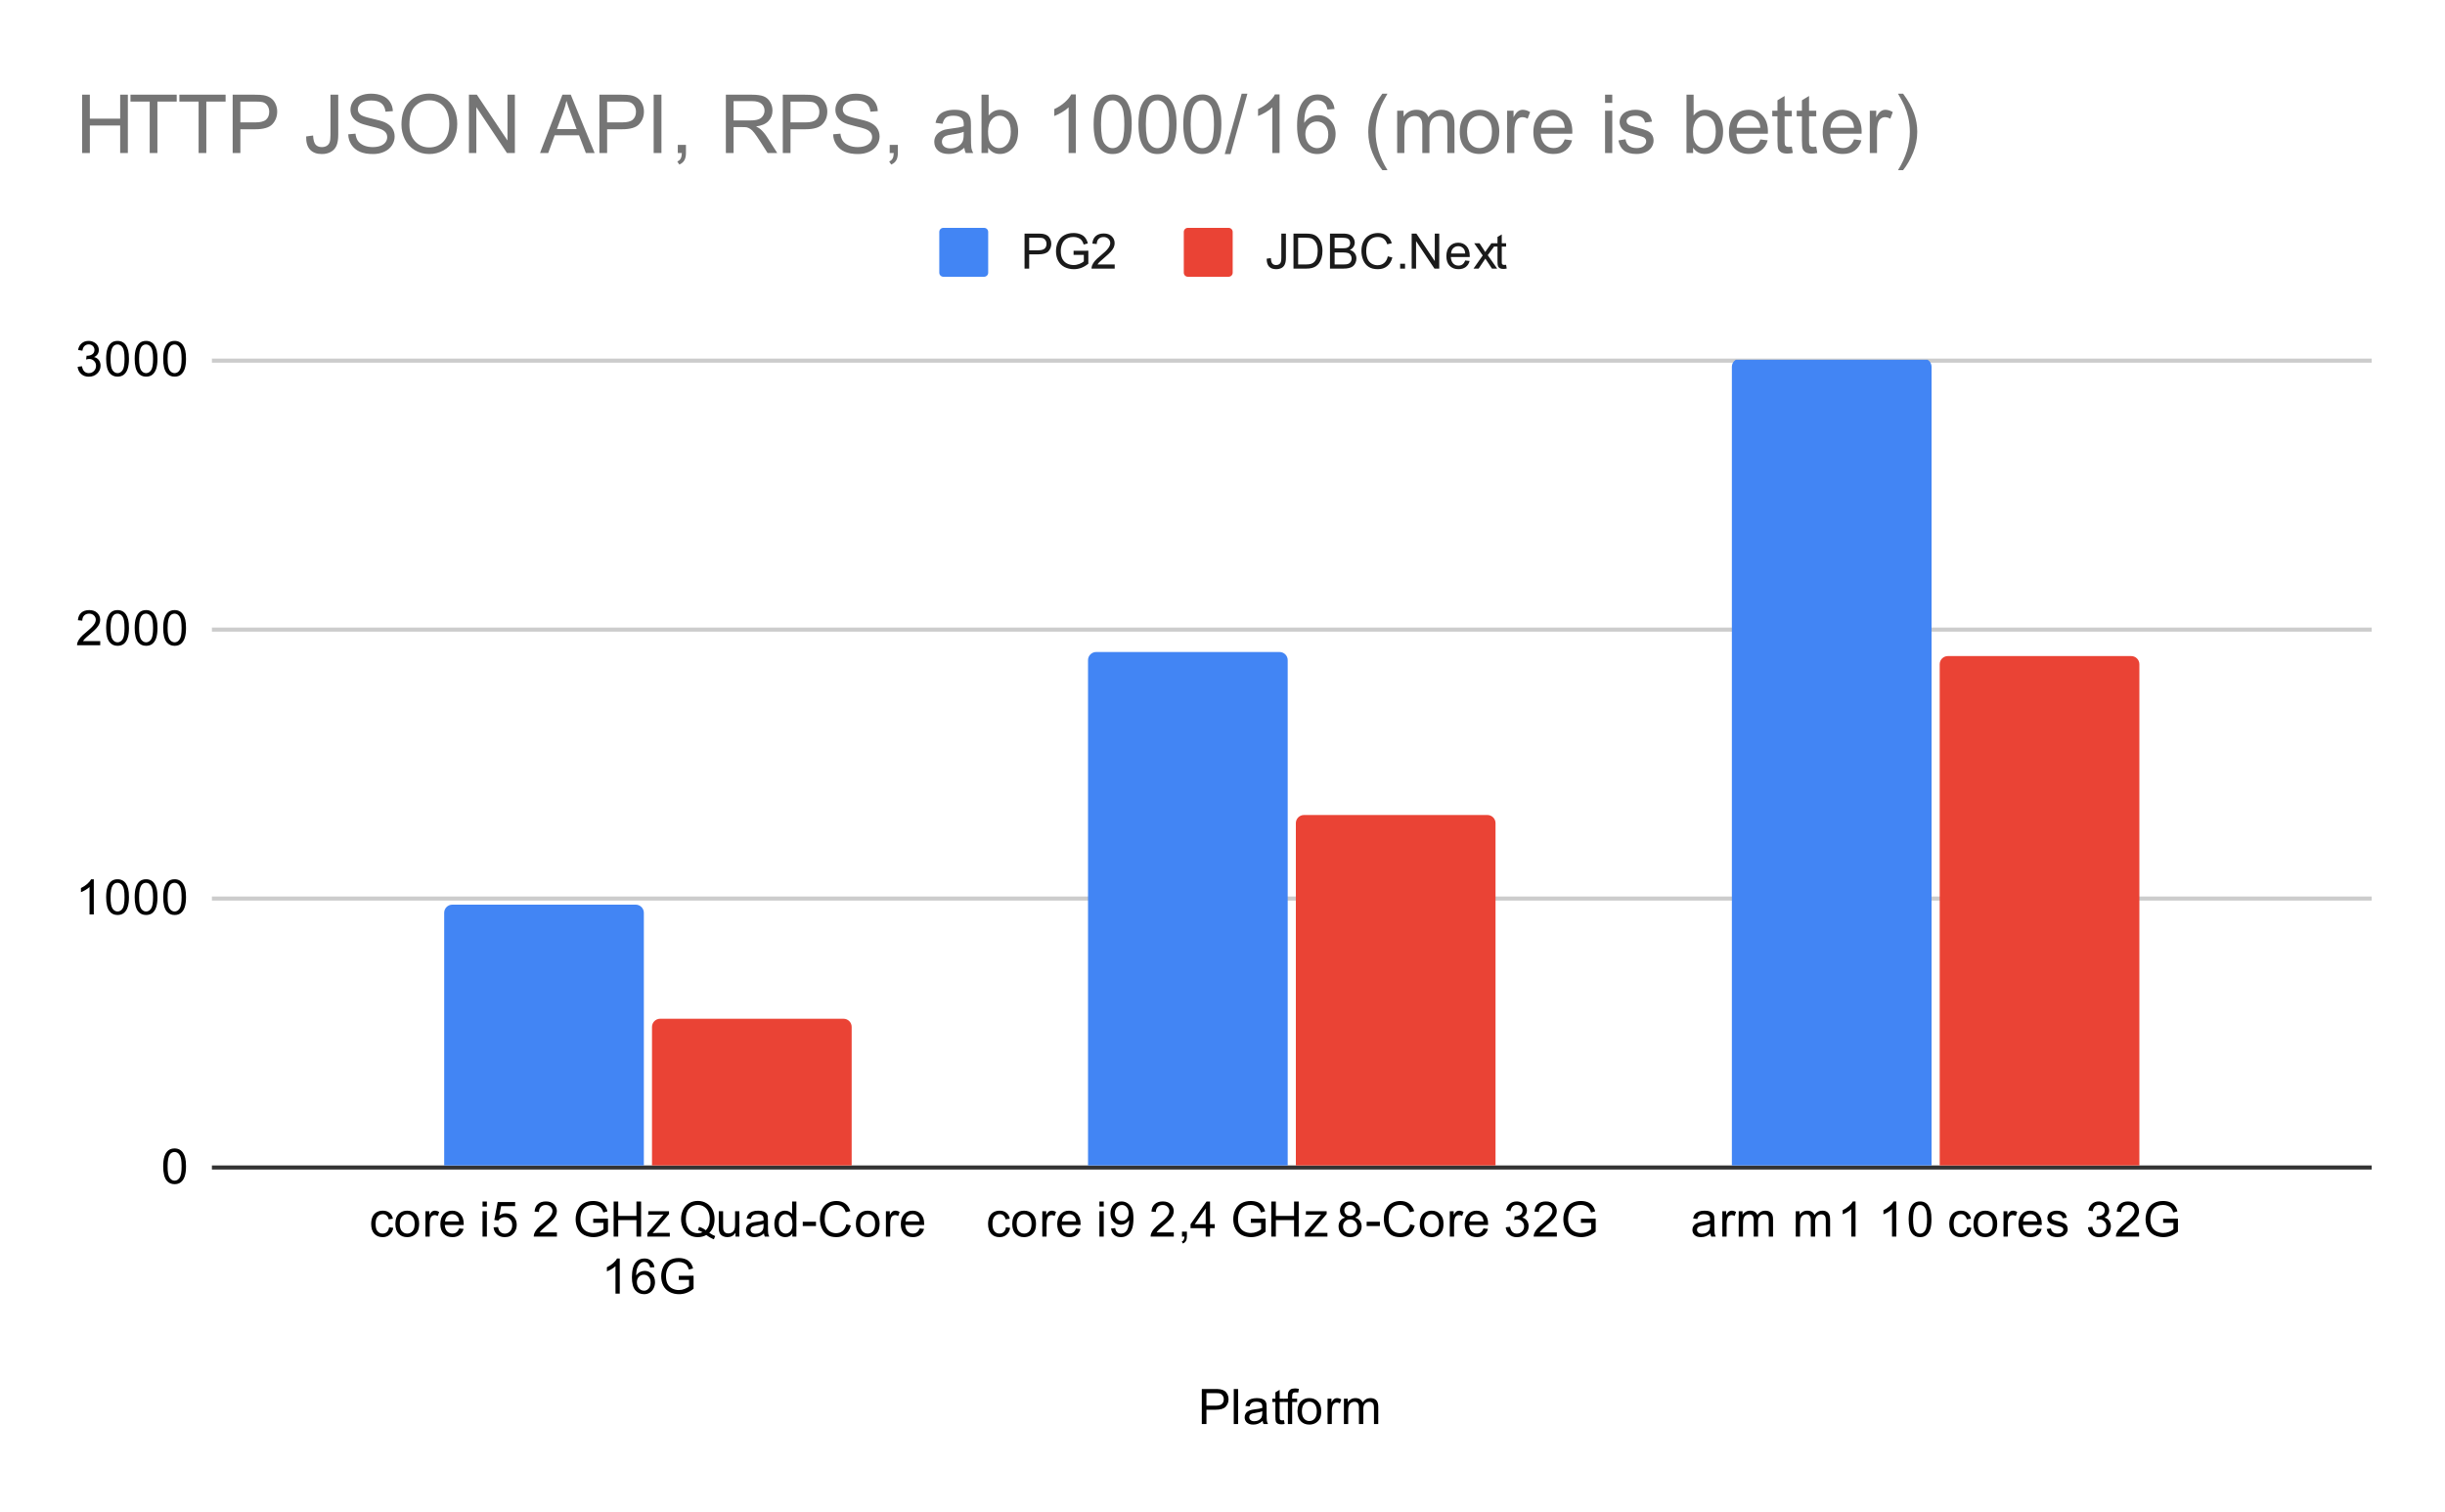 <svg version="1.1" viewBox="0.0 0.0 600.0 371.0" fill="none" stroke="none" stroke-linecap="square" stroke-miterlimit="10" width="600" height="371" xmlns:xlink="http://www.w3.org/1999/xlink" xmlns="http://www.w3.org/2000/svg"><path fill="#ffffff" d="M0 0L600.0 0L600.0 371.0L0 371.0L0 0Z" fill-rule="nonzero"/><path stroke="#333333" stroke-width="1.0" stroke-linecap="butt" d="M52.5 286.5L581.5 286.5" fill-rule="nonzero"/><path stroke="#cccccc" stroke-width="1.0" stroke-linecap="butt" d="M52.5 220.5L581.5 220.5" fill-rule="nonzero"/><path stroke="#cccccc" stroke-width="1.0" stroke-linecap="butt" d="M52.5 154.5L581.5 154.5" fill-rule="nonzero"/><path stroke="#cccccc" stroke-width="1.0" stroke-linecap="butt" d="M52.5 88.5L581.5 88.5" fill-rule="nonzero"/><clipPath id="id_0"><path d="M52.55 88.283L581.45 88.283L581.45 286.45L52.55 286.45L52.55 88.283Z" clip-rule="nonzero"/></clipPath><path stroke="#000000" stroke-width="2.0" stroke-linecap="butt" stroke-opacity="0.0" clip-path="url(#id_0)" d="M158.0 286.0L109.0 286.0L109.0 224.0C109.0 222.895 109.895 222.0 111.0 222.0L156.0 222.0C157.105 222.0 158.0 222.895 158.0 224.0Z" fill-rule="nonzero"/><path fill="#4285f4" clip-path="url(#id_0)" d="M158.0 286.0L109.0 286.0L109.0 224.0C109.0 222.895 109.895 222.0 111.0 222.0L156.0 222.0C157.105 222.0 158.0 222.895 158.0 224.0Z" fill-rule="nonzero"/><path stroke="#000000" stroke-width="2.0" stroke-linecap="butt" stroke-opacity="0.0" clip-path="url(#id_0)" d="M316.0 286.0L267.0 286.0L267.0 162.0C267.0 160.895 267.895 160.0 269.0 160.0L314.0 160.0C315.105 160.0 316.0 160.895 316.0 162.0Z" fill-rule="nonzero"/><path fill="#4285f4" clip-path="url(#id_0)" d="M316.0 286.0L267.0 286.0L267.0 162.0C267.0 160.895 267.895 160.0 269.0 160.0L314.0 160.0C315.105 160.0 316.0 160.895 316.0 162.0Z" fill-rule="nonzero"/><path stroke="#000000" stroke-width="2.0" stroke-linecap="butt" stroke-opacity="0.0" clip-path="url(#id_0)" d="M474.0 286.0L425.0 286.0L425.0 90.0C425.0 88.895 425.895 88.0 427.0 88.0L472.0 88.0C473.105 88.0 474.0 88.895 474.0 90.0Z" fill-rule="nonzero"/><path fill="#4285f4" clip-path="url(#id_0)" d="M474.0 286.0L425.0 286.0L425.0 90.0C425.0 88.895 425.895 88.0 427.0 88.0L472.0 88.0C473.105 88.0 474.0 88.895 474.0 90.0Z" fill-rule="nonzero"/><path stroke="#000000" stroke-width="2.0" stroke-linecap="butt" stroke-opacity="0.0" clip-path="url(#id_0)" d="M209.0 286.0L160.0 286.0L160.0 252.0C160.0 250.895 160.895 250.0 162.0 250.0L207.0 250.0C208.105 250.0 209.0 250.895 209.0 252.0Z" fill-rule="nonzero"/><path fill="#ea4335" clip-path="url(#id_0)" d="M209.0 286.0L160.0 286.0L160.0 252.0C160.0 250.895 160.895 250.0 162.0 250.0L207.0 250.0C208.105 250.0 209.0 250.895 209.0 252.0Z" fill-rule="nonzero"/><path stroke="#000000" stroke-width="2.0" stroke-linecap="butt" stroke-opacity="0.0" clip-path="url(#id_0)" d="M367.0 286.0L318.0 286.0L318.0 202.0C318.0 200.895 318.895 200.0 320.0 200.0L365.0 200.0C366.105 200.0 367.0 200.895 367.0 202.0Z" fill-rule="nonzero"/><path fill="#ea4335" clip-path="url(#id_0)" d="M367.0 286.0L318.0 286.0L318.0 202.0C318.0 200.895 318.895 200.0 320.0 200.0L365.0 200.0C366.105 200.0 367.0 200.895 367.0 202.0Z" fill-rule="nonzero"/><path stroke="#000000" stroke-width="2.0" stroke-linecap="butt" stroke-opacity="0.0" clip-path="url(#id_0)" d="M525.0 286.0L476.0 286.0L476.0 163.0C476.0 161.895 476.895 161.0 478.0 161.0L523.0 161.0C524.105 161.0 525.0 161.895 525.0 163.0Z" fill-rule="nonzero"/><path fill="#ea4335" clip-path="url(#id_0)" d="M525.0 286.0L476.0 286.0L476.0 163.0C476.0 161.895 476.895 161.0 478.0 161.0L523.0 161.0C524.105 161.0 525.0 161.895 525.0 163.0Z" fill-rule="nonzero"/><path fill="#000000" d="M294.922 349.45L294.922 340.856L298.172 340.856Q299.016 340.856 299.469 340.934Q300.109 341.044 300.531 341.341Q300.969 341.637 301.219 342.169Q301.484 342.7 301.484 343.341Q301.484 344.434 300.781 345.2Q300.094 345.95 298.266 345.95L296.062 345.95L296.062 349.45L294.922 349.45ZM296.062 344.95L298.281 344.95Q299.391 344.95 299.844 344.544Q300.312 344.122 300.312 343.372Q300.312 342.841 300.031 342.466Q299.766 342.075 299.328 341.95Q299.031 341.872 298.266 341.872L296.062 341.872L296.062 344.95ZM302.766 349.45L302.766 340.856L303.828 340.856L303.828 349.45L302.766 349.45ZM309.859 348.684Q309.266 349.184 308.719 349.387Q308.188 349.591 307.562 349.591Q306.531 349.591 305.984 349.091Q305.438 348.591 305.438 347.809Q305.438 347.356 305.641 346.981Q305.844 346.591 306.188 346.372Q306.531 346.137 306.953 346.028Q307.25 345.934 307.891 345.856Q309.156 345.716 309.766 345.497Q309.766 345.278 309.766 345.231Q309.766 344.575 309.469 344.309Q309.062 343.966 308.266 343.966Q307.531 343.966 307.172 344.231Q306.812 344.481 306.641 345.137L305.609 344.997Q305.75 344.341 306.078 343.934Q306.406 343.528 307.016 343.309Q307.625 343.091 308.422 343.091Q309.219 343.091 309.719 343.278Q310.219 343.466 310.453 343.747Q310.688 344.028 310.781 344.466Q310.828 344.731 310.828 345.434L310.828 346.841Q310.828 348.309 310.891 348.7Q310.969 349.091 311.172 349.45L310.062 349.45Q309.906 349.122 309.859 348.684ZM309.766 346.325Q309.188 346.559 308.047 346.731Q307.391 346.825 307.125 346.95Q306.859 347.059 306.703 347.278Q306.562 347.497 306.562 347.778Q306.562 348.2 306.875 348.481Q307.203 348.762 307.812 348.762Q308.422 348.762 308.891 348.497Q309.375 348.231 309.594 347.762Q309.766 347.403 309.766 346.716L309.766 346.325ZM315.094 348.512L315.25 349.434Q314.797 349.528 314.453 349.528Q313.875 349.528 313.562 349.356Q313.25 349.169 313.109 348.872Q312.984 348.575 312.984 347.622L312.984 344.044L312.219 344.044L312.219 343.231L312.984 343.231L312.984 341.684L314.031 341.059L314.031 343.231L315.094 343.231L315.094 344.044L314.031 344.044L314.031 347.684Q314.031 348.137 314.078 348.262Q314.141 348.387 314.266 348.466Q314.391 348.544 314.625 348.544Q314.812 348.544 315.094 348.512ZM316.047 349.45L316.047 344.044L315.109 344.044L315.109 343.231L316.047 343.231L316.047 342.559Q316.047 341.934 316.156 341.637Q316.312 341.216 316.688 340.966Q317.078 340.716 317.766 340.716Q318.219 340.716 318.75 340.825L318.594 341.731Q318.266 341.684 317.969 341.684Q317.484 341.684 317.281 341.887Q317.094 342.091 317.094 342.653L317.094 343.231L318.312 343.231L318.312 344.044L317.094 344.044L317.094 349.45L316.047 349.45ZM318.406 346.341Q318.406 344.606 319.359 343.778Q320.156 343.091 321.312 343.091Q322.594 343.091 323.406 343.934Q324.234 344.762 324.234 346.247Q324.234 347.45 323.875 348.137Q323.516 348.825 322.812 349.216Q322.125 349.591 321.312 349.591Q320.016 349.591 319.203 348.762Q318.406 347.919 318.406 346.341ZM319.484 346.341Q319.484 347.528 320.0 348.122Q320.531 348.716 321.312 348.716Q322.109 348.716 322.625 348.122Q323.141 347.528 323.141 346.309Q323.141 345.153 322.609 344.559Q322.094 343.966 321.312 343.966Q320.531 343.966 320.0 344.559Q319.484 345.137 319.484 346.341ZM325.781 349.45L325.781 343.231L326.734 343.231L326.734 344.169Q327.094 343.512 327.391 343.309Q327.703 343.091 328.078 343.091Q328.609 343.091 329.156 343.419L328.797 344.403Q328.406 344.169 328.031 344.169Q327.672 344.169 327.391 344.387Q327.125 344.591 327.016 344.966Q326.828 345.528 326.828 346.184L326.828 349.45L325.781 349.45ZM329.797 349.45L329.797 343.231L330.734 343.231L330.734 344.106Q331.031 343.637 331.516 343.372Q332.0 343.091 332.625 343.091Q333.312 343.091 333.75 343.372Q334.203 343.653 334.375 344.169Q335.125 343.091 336.297 343.091Q337.234 343.091 337.719 343.606Q338.219 344.106 338.219 345.184L338.219 349.45L337.172 349.45L337.172 345.528Q337.172 344.903 337.062 344.622Q336.969 344.341 336.703 344.169Q336.438 343.997 336.062 343.997Q335.406 343.997 334.969 344.434Q334.547 344.872 334.547 345.841L334.547 349.45L333.484 349.45L333.484 345.403Q333.484 344.7 333.219 344.356Q332.969 343.997 332.391 343.997Q331.938 343.997 331.562 344.231Q331.188 344.466 331.016 344.919Q330.844 345.372 330.844 346.216L330.844 349.45L329.797 349.45Z" fill-rule="nonzero"/><path fill="#000000" d="M40.05 286.216Q40.05 284.684 40.362 283.762Q40.675 282.825 41.284 282.325Q41.909 281.825 42.847 281.825Q43.534 281.825 44.05 282.106Q44.581 282.387 44.925 282.919Q45.269 283.434 45.456 284.184Q45.644 284.934 45.644 286.216Q45.644 287.731 45.331 288.653Q45.034 289.575 44.409 290.091Q43.8 290.591 42.847 290.591Q41.612 290.591 40.894 289.7Q40.05 288.637 40.05 286.216ZM41.128 286.216Q41.128 288.325 41.628 289.028Q42.128 289.731 42.847 289.731Q43.581 289.731 44.066 289.028Q44.566 288.325 44.566 286.216Q44.566 284.091 44.066 283.403Q43.581 282.7 42.831 282.7Q42.112 282.7 41.675 283.309Q41.128 284.091 41.128 286.216Z" fill-rule="nonzero"/><path fill="#000000" d="M23.019 224.394L21.972 224.394L21.972 217.676Q21.581 218.035 20.956 218.41Q20.347 218.769 19.863 218.941L19.863 217.926Q20.738 217.504 21.394 216.926Q22.066 216.332 22.347 215.769L23.019 215.769L23.019 224.394ZM26.05 220.16Q26.05 218.629 26.363 217.707Q26.675 216.769 27.284 216.269Q27.909 215.769 28.847 215.769Q29.534 215.769 30.05 216.051Q30.581 216.332 30.925 216.863Q31.269 217.379 31.456 218.129Q31.644 218.879 31.644 220.16Q31.644 221.676 31.331 222.598Q31.034 223.519 30.409 224.035Q29.8 224.535 28.847 224.535Q27.613 224.535 26.894 223.644Q26.05 222.582 26.05 220.16ZM27.128 220.16Q27.128 222.269 27.628 222.973Q28.128 223.676 28.847 223.676Q29.581 223.676 30.066 222.973Q30.566 222.269 30.566 220.16Q30.566 218.035 30.066 217.348Q29.581 216.644 28.831 216.644Q28.113 216.644 27.675 217.254Q27.128 218.035 27.128 220.16ZM33.05 220.16Q33.05 218.629 33.362 217.707Q33.675 216.769 34.284 216.269Q34.909 215.769 35.847 215.769Q36.534 215.769 37.05 216.051Q37.581 216.332 37.925 216.863Q38.269 217.379 38.456 218.129Q38.644 218.879 38.644 220.16Q38.644 221.676 38.331 222.598Q38.034 223.519 37.409 224.035Q36.8 224.535 35.847 224.535Q34.612 224.535 33.894 223.644Q33.05 222.582 33.05 220.16ZM34.128 220.16Q34.128 222.269 34.628 222.973Q35.128 223.676 35.847 223.676Q36.581 223.676 37.066 222.973Q37.566 222.269 37.566 220.16Q37.566 218.035 37.066 217.348Q36.581 216.644 35.831 216.644Q35.112 216.644 34.675 217.254Q34.128 218.035 34.128 220.16ZM40.05 220.16Q40.05 218.629 40.362 217.707Q40.675 216.769 41.284 216.269Q41.909 215.769 42.847 215.769Q43.534 215.769 44.05 216.051Q44.581 216.332 44.925 216.863Q45.269 217.379 45.456 218.129Q45.644 218.879 45.644 220.16Q45.644 221.676 45.331 222.598Q45.034 223.519 44.409 224.035Q43.8 224.535 42.847 224.535Q41.612 224.535 40.894 223.644Q40.05 222.582 40.05 220.16ZM41.128 220.16Q41.128 222.269 41.628 222.973Q42.128 223.676 42.847 223.676Q43.581 223.676 44.066 222.973Q44.566 222.269 44.566 220.16Q44.566 218.035 44.066 217.348Q43.581 216.644 42.831 216.644Q42.112 216.644 41.675 217.254Q41.128 218.035 41.128 220.16Z" fill-rule="nonzero"/><path fill="#000000" d="M24.597 157.323L24.597 158.339L18.909 158.339Q18.909 157.964 19.034 157.605Q19.253 157.026 19.722 156.464Q20.206 155.901 21.113 155.167Q22.519 154.011 23.003 153.339Q23.503 152.667 23.503 152.073Q23.503 151.448 23.05 151.026Q22.597 150.589 21.878 150.589Q21.113 150.589 20.659 151.042Q20.206 151.495 20.191 152.308L19.113 152.198Q19.222 150.98 19.941 150.355Q20.675 149.714 21.909 149.714Q23.144 149.714 23.863 150.401Q24.581 151.089 24.581 152.105Q24.581 152.62 24.363 153.12Q24.159 153.605 23.659 154.167Q23.175 154.714 22.05 155.667Q21.097 156.464 20.816 156.761Q20.55 157.042 20.378 157.323L24.597 157.323ZM26.05 154.105Q26.05 152.573 26.363 151.651Q26.675 150.714 27.284 150.214Q27.909 149.714 28.847 149.714Q29.534 149.714 30.05 149.995Q30.581 150.276 30.925 150.808Q31.269 151.323 31.456 152.073Q31.644 152.823 31.644 154.105Q31.644 155.62 31.331 156.542Q31.034 157.464 30.409 157.98Q29.8 158.48 28.847 158.48Q27.613 158.48 26.894 157.589Q26.05 156.526 26.05 154.105ZM27.128 154.105Q27.128 156.214 27.628 156.917Q28.128 157.62 28.847 157.62Q29.581 157.62 30.066 156.917Q30.566 156.214 30.566 154.105Q30.566 151.98 30.066 151.292Q29.581 150.589 28.831 150.589Q28.113 150.589 27.675 151.198Q27.128 151.98 27.128 154.105ZM33.05 154.105Q33.05 152.573 33.362 151.651Q33.675 150.714 34.284 150.214Q34.909 149.714 35.847 149.714Q36.534 149.714 37.05 149.995Q37.581 150.276 37.925 150.808Q38.269 151.323 38.456 152.073Q38.644 152.823 38.644 154.105Q38.644 155.62 38.331 156.542Q38.034 157.464 37.409 157.98Q36.8 158.48 35.847 158.48Q34.612 158.48 33.894 157.589Q33.05 156.526 33.05 154.105ZM34.128 154.105Q34.128 156.214 34.628 156.917Q35.128 157.62 35.847 157.62Q36.581 157.62 37.066 156.917Q37.566 156.214 37.566 154.105Q37.566 151.98 37.066 151.292Q36.581 150.589 35.831 150.589Q35.112 150.589 34.675 151.198Q34.128 151.98 34.128 154.105ZM40.05 154.105Q40.05 152.573 40.362 151.651Q40.675 150.714 41.284 150.214Q41.909 149.714 42.847 149.714Q43.534 149.714 44.05 149.995Q44.581 150.276 44.925 150.808Q45.269 151.323 45.456 152.073Q45.644 152.823 45.644 154.105Q45.644 155.62 45.331 156.542Q45.034 157.464 44.409 157.98Q43.8 158.48 42.847 158.48Q41.612 158.48 40.894 157.589Q40.05 156.526 40.05 154.105ZM41.128 154.105Q41.128 156.214 41.628 156.917Q42.128 157.62 42.847 157.62Q43.581 157.62 44.066 156.917Q44.566 156.214 44.566 154.105Q44.566 151.98 44.066 151.292Q43.581 150.589 42.831 150.589Q42.112 150.589 41.675 151.198Q41.128 151.98 41.128 154.105Z" fill-rule="nonzero"/><path fill="#000000" d="M19.05 90.018L20.113 89.877Q20.284 90.768 20.722 91.174Q21.159 91.565 21.784 91.565Q22.534 91.565 23.05 91.049Q23.566 90.533 23.566 89.768Q23.566 89.049 23.081 88.58Q22.613 88.096 21.878 88.096Q21.581 88.096 21.128 88.221L21.253 87.283Q21.363 87.299 21.425 87.299Q22.097 87.299 22.628 86.955Q23.175 86.596 23.175 85.861Q23.175 85.283 22.784 84.908Q22.394 84.518 21.769 84.518Q21.159 84.518 20.738 84.908Q20.331 85.299 20.222 86.065L19.159 85.877Q19.347 84.83 20.034 84.252Q20.722 83.658 21.738 83.658Q22.441 83.658 23.034 83.971Q23.628 84.268 23.941 84.783Q24.253 85.299 24.253 85.893Q24.253 86.44 23.956 86.908Q23.659 87.361 23.081 87.627Q23.831 87.799 24.253 88.361Q24.675 88.908 24.675 89.752Q24.675 90.877 23.847 91.658Q23.034 92.44 21.784 92.44Q20.659 92.44 19.909 91.768Q19.159 91.08 19.05 90.018ZM26.05 88.049Q26.05 86.518 26.363 85.596Q26.675 84.658 27.284 84.158Q27.909 83.658 28.847 83.658Q29.534 83.658 30.05 83.94Q30.581 84.221 30.925 84.752Q31.269 85.268 31.456 86.018Q31.644 86.768 31.644 88.049Q31.644 89.565 31.331 90.486Q31.034 91.408 30.409 91.924Q29.8 92.424 28.847 92.424Q27.613 92.424 26.894 91.533Q26.05 90.471 26.05 88.049ZM27.128 88.049Q27.128 90.158 27.628 90.861Q28.128 91.565 28.847 91.565Q29.581 91.565 30.066 90.861Q30.566 90.158 30.566 88.049Q30.566 85.924 30.066 85.236Q29.581 84.533 28.831 84.533Q28.113 84.533 27.675 85.143Q27.128 85.924 27.128 88.049ZM33.05 88.049Q33.05 86.518 33.362 85.596Q33.675 84.658 34.284 84.158Q34.909 83.658 35.847 83.658Q36.534 83.658 37.05 83.94Q37.581 84.221 37.925 84.752Q38.269 85.268 38.456 86.018Q38.644 86.768 38.644 88.049Q38.644 89.565 38.331 90.486Q38.034 91.408 37.409 91.924Q36.8 92.424 35.847 92.424Q34.612 92.424 33.894 91.533Q33.05 90.471 33.05 88.049ZM34.128 88.049Q34.128 90.158 34.628 90.861Q35.128 91.565 35.847 91.565Q36.581 91.565 37.066 90.861Q37.566 90.158 37.566 88.049Q37.566 85.924 37.066 85.236Q36.581 84.533 35.831 84.533Q35.112 84.533 34.675 85.143Q34.128 85.924 34.128 88.049ZM40.05 88.049Q40.05 86.518 40.362 85.596Q40.675 84.658 41.284 84.158Q41.909 83.658 42.847 83.658Q43.534 83.658 44.05 83.94Q44.581 84.221 44.925 84.752Q45.269 85.268 45.456 86.018Q45.644 86.768 45.644 88.049Q45.644 89.565 45.331 90.486Q45.034 91.408 44.409 91.924Q43.8 92.424 42.847 92.424Q41.612 92.424 40.894 91.533Q40.05 90.471 40.05 88.049ZM41.128 88.049Q41.128 90.158 41.628 90.861Q42.128 91.565 42.847 91.565Q43.581 91.565 44.066 90.861Q44.566 90.158 44.566 88.049Q44.566 85.924 44.066 85.236Q43.581 84.533 42.831 84.533Q42.112 84.533 41.675 85.143Q41.128 85.924 41.128 88.049Z" fill-rule="nonzero"/><path fill="#000000" d="M95.479 301.169L96.51 301.309Q96.338 302.372 95.635 302.981Q94.932 303.591 93.916 303.591Q92.635 303.591 91.854 302.762Q91.088 301.919 91.088 300.356Q91.088 299.356 91.416 298.606Q91.76 297.841 92.432 297.466Q93.119 297.091 93.932 297.091Q94.932 297.091 95.573 297.606Q96.229 298.106 96.416 299.059L95.385 299.216Q95.244 298.591 94.869 298.278Q94.494 297.95 93.963 297.95Q93.166 297.95 92.666 298.528Q92.166 299.091 92.166 300.325Q92.166 301.591 92.651 302.153Q93.135 302.716 93.901 302.716Q94.526 302.716 94.932 302.341Q95.354 301.966 95.479 301.169ZM97.026 300.341Q97.026 298.606 97.979 297.778Q98.776 297.091 99.932 297.091Q101.213 297.091 102.026 297.934Q102.854 298.762 102.854 300.247Q102.854 301.45 102.494 302.137Q102.135 302.825 101.432 303.216Q100.744 303.591 99.932 303.591Q98.635 303.591 97.823 302.762Q97.026 301.919 97.026 300.341ZM98.104 300.341Q98.104 301.528 98.619 302.122Q99.151 302.716 99.932 302.716Q100.729 302.716 101.244 302.122Q101.76 301.528 101.76 300.309Q101.76 299.153 101.229 298.559Q100.713 297.966 99.932 297.966Q99.151 297.966 98.619 298.559Q98.104 299.137 98.104 300.341ZM104.401 303.45L104.401 297.231L105.354 297.231L105.354 298.169Q105.713 297.512 106.01 297.309Q106.323 297.091 106.698 297.091Q107.229 297.091 107.776 297.419L107.416 298.403Q107.026 298.169 106.651 298.169Q106.291 298.169 106.01 298.387Q105.744 298.591 105.635 298.966Q105.448 299.528 105.448 300.184L105.448 303.45L104.401 303.45ZM112.666 301.45L113.76 301.575Q113.51 302.528 112.807 303.059Q112.104 303.591 111.026 303.591Q109.666 303.591 108.854 302.747Q108.057 301.903 108.057 300.387Q108.057 298.825 108.869 297.966Q109.682 297.091 110.963 297.091Q112.213 297.091 112.994 297.934Q113.791 298.778 113.791 300.325Q113.791 300.419 113.791 300.606L109.151 300.606Q109.213 301.637 109.729 302.184Q110.244 302.716 111.026 302.716Q111.604 302.716 112.01 302.419Q112.432 302.106 112.666 301.45ZM109.213 299.747L112.682 299.747Q112.619 298.95 112.291 298.559Q111.776 297.95 110.979 297.95Q110.244 297.95 109.744 298.434Q109.26 298.919 109.213 299.747ZM118.416 296.075L118.416 294.856L119.479 294.856L119.479 296.075L118.416 296.075ZM118.416 303.45L118.416 297.231L119.479 297.231L119.479 303.45L118.416 303.45ZM121.119 301.2L122.229 301.106Q122.354 301.919 122.791 302.325Q123.244 302.731 123.885 302.731Q124.635 302.731 125.166 302.153Q125.698 301.575 125.698 300.637Q125.698 299.731 125.182 299.216Q124.682 298.684 123.854 298.684Q123.354 298.684 122.932 298.919Q122.526 299.153 122.291 299.512L121.307 299.387L122.135 294.981L126.416 294.981L126.416 295.981L122.979 295.981L122.526 298.294Q123.291 297.747 124.135 297.747Q125.26 297.747 126.026 298.528Q126.807 299.309 126.807 300.544Q126.807 301.7 126.135 302.559Q125.307 303.591 123.885 303.591Q122.713 303.591 121.963 302.934Q121.229 302.278 121.119 301.2ZM136.666 302.434L136.666 303.45L130.979 303.45Q130.979 303.075 131.104 302.716Q131.323 302.137 131.791 301.575Q132.276 301.012 133.182 300.278Q134.588 299.122 135.073 298.45Q135.573 297.778 135.573 297.184Q135.573 296.559 135.119 296.137Q134.666 295.7 133.948 295.7Q133.182 295.7 132.729 296.153Q132.276 296.606 132.26 297.419L131.182 297.309Q131.291 296.091 132.01 295.466Q132.744 294.825 133.979 294.825Q135.213 294.825 135.932 295.512Q136.651 296.2 136.651 297.216Q136.651 297.731 136.432 298.231Q136.229 298.716 135.729 299.278Q135.244 299.825 134.119 300.778Q133.166 301.575 132.885 301.872Q132.619 302.153 132.448 302.434L136.666 302.434ZM145.573 300.075L145.573 299.075L149.198 299.059L149.198 302.247Q148.369 302.919 147.479 303.262Q146.588 303.591 145.651 303.591Q144.385 303.591 143.338 303.059Q142.307 302.512 141.776 301.497Q141.26 300.466 141.26 299.2Q141.26 297.934 141.776 296.856Q142.307 295.762 143.291 295.247Q144.276 294.716 145.557 294.716Q146.494 294.716 147.244 295.012Q147.994 295.309 148.416 295.856Q148.854 296.387 149.073 297.262L148.057 297.544Q147.854 296.887 147.557 296.512Q147.276 296.137 146.744 295.919Q146.213 295.684 145.573 295.684Q144.791 295.684 144.213 295.919Q143.651 296.153 143.291 296.544Q142.948 296.934 142.76 297.403Q142.432 298.2 142.432 299.122Q142.432 300.278 142.823 301.059Q143.229 301.825 143.979 302.2Q144.729 302.575 145.588 302.575Q146.323 302.575 147.026 302.294Q147.729 301.997 148.088 301.684L148.088 300.075L145.573 300.075ZM150.588 303.45L150.588 294.856L151.713 294.856L151.713 298.387L156.182 298.387L156.182 294.856L157.323 294.856L157.323 303.45L156.182 303.45L156.182 299.403L151.713 299.403L151.713 303.45L150.588 303.45ZM158.854 303.45L158.854 302.591L162.823 298.044Q162.135 298.075 161.619 298.075L159.088 298.075L159.088 297.231L164.182 297.231L164.182 297.919L160.807 301.872L160.151 302.591Q160.869 302.544 161.479 302.544L164.369 302.544L164.369 303.45L158.854 303.45ZM174.057 302.528Q174.854 303.075 175.51 303.325L175.182 304.122Q174.26 303.778 173.338 303.059Q172.385 303.591 171.229 303.591Q170.057 303.591 169.104 303.028Q168.166 302.466 167.651 301.45Q167.135 300.434 167.135 299.153Q167.135 297.887 167.651 296.841Q168.166 295.794 169.119 295.247Q170.073 294.7 171.244 294.7Q172.432 294.7 173.385 295.278Q174.354 295.841 174.854 296.856Q175.354 297.872 175.354 299.153Q175.354 300.216 175.026 301.059Q174.713 301.903 174.057 302.528ZM171.557 301.075Q172.541 301.356 173.182 301.903Q174.182 300.981 174.182 299.153Q174.182 298.106 173.823 297.325Q173.463 296.544 172.776 296.122Q172.104 295.684 171.26 295.684Q169.979 295.684 169.135 296.559Q168.307 297.419 168.307 299.153Q168.307 300.825 169.135 301.731Q169.963 302.622 171.26 302.622Q171.869 302.622 172.401 302.387Q171.869 302.044 171.276 301.903L171.557 301.075ZM180.494 303.45L180.494 302.528Q179.76 303.591 178.51 303.591Q177.963 303.591 177.479 303.387Q177.01 303.169 176.776 302.856Q176.541 302.528 176.448 302.059Q176.385 301.762 176.385 301.075L176.385 297.231L177.448 297.231L177.448 300.684Q177.448 301.497 177.51 301.794Q177.604 302.2 177.916 302.45Q178.244 302.684 178.729 302.684Q179.198 302.684 179.604 302.45Q180.026 302.2 180.198 301.778Q180.385 301.356 180.385 300.559L180.385 297.231L181.432 297.231L181.432 303.45L180.494 303.45ZM187.479 302.684Q186.885 303.184 186.338 303.387Q185.807 303.591 185.182 303.591Q184.151 303.591 183.604 303.091Q183.057 302.591 183.057 301.809Q183.057 301.356 183.26 300.981Q183.463 300.591 183.807 300.372Q184.151 300.137 184.573 300.028Q184.869 299.934 185.51 299.856Q186.776 299.716 187.385 299.497Q187.385 299.278 187.385 299.231Q187.385 298.575 187.088 298.309Q186.682 297.966 185.885 297.966Q185.151 297.966 184.791 298.231Q184.432 298.481 184.26 299.137L183.229 298.997Q183.369 298.341 183.698 297.934Q184.026 297.528 184.635 297.309Q185.244 297.091 186.041 297.091Q186.838 297.091 187.338 297.278Q187.838 297.466 188.073 297.747Q188.307 298.028 188.401 298.466Q188.448 298.731 188.448 299.434L188.448 300.841Q188.448 302.309 188.51 302.7Q188.588 303.091 188.791 303.45L187.682 303.45Q187.526 303.122 187.479 302.684ZM187.385 300.325Q186.807 300.559 185.666 300.731Q185.01 300.825 184.744 300.95Q184.479 301.059 184.323 301.278Q184.182 301.497 184.182 301.778Q184.182 302.2 184.494 302.481Q184.823 302.762 185.432 302.762Q186.041 302.762 186.51 302.497Q186.994 302.231 187.213 301.762Q187.385 301.403 187.385 300.716L187.385 300.325ZM194.448 303.45L194.448 302.669Q193.854 303.591 192.713 303.591Q191.963 303.591 191.338 303.184Q190.713 302.762 190.369 302.028Q190.026 301.294 190.026 300.341Q190.026 299.419 190.338 298.653Q190.651 297.887 191.276 297.497Q191.901 297.091 192.666 297.091Q193.229 297.091 193.666 297.325Q194.104 297.559 194.385 297.934L194.385 294.856L195.432 294.856L195.432 303.45L194.448 303.45ZM191.119 300.341Q191.119 301.544 191.619 302.137Q192.119 302.716 192.807 302.716Q193.494 302.716 193.979 302.153Q194.463 301.591 194.463 300.434Q194.463 299.153 193.963 298.559Q193.479 297.966 192.76 297.966Q192.057 297.966 191.588 298.544Q191.119 299.106 191.119 300.341ZM196.994 300.872L196.994 299.809L200.244 299.809L200.244 300.872L196.994 300.872ZM207.682 300.434L208.807 300.731Q208.448 302.122 207.526 302.856Q206.604 303.591 205.26 303.591Q203.869 303.591 202.994 303.028Q202.119 302.466 201.666 301.403Q201.213 300.325 201.213 299.091Q201.213 297.747 201.729 296.747Q202.244 295.747 203.182 295.231Q204.135 294.716 205.276 294.716Q206.557 294.716 207.432 295.372Q208.323 296.028 208.666 297.216L207.541 297.481Q207.244 296.544 206.666 296.122Q206.104 295.684 205.244 295.684Q204.26 295.684 203.588 296.169Q202.932 296.637 202.651 297.434Q202.385 298.231 202.385 299.091Q202.385 300.184 202.698 300.997Q203.026 301.809 203.698 302.216Q204.369 302.622 205.166 302.622Q206.119 302.622 206.776 302.075Q207.448 301.528 207.682 300.434ZM210.026 300.341Q210.026 298.606 210.979 297.778Q211.776 297.091 212.932 297.091Q214.213 297.091 215.026 297.934Q215.854 298.762 215.854 300.247Q215.854 301.45 215.494 302.137Q215.135 302.825 214.432 303.216Q213.744 303.591 212.932 303.591Q211.635 303.591 210.823 302.762Q210.026 301.919 210.026 300.341ZM211.104 300.341Q211.104 301.528 211.619 302.122Q212.151 302.716 212.932 302.716Q213.729 302.716 214.244 302.122Q214.76 301.528 214.76 300.309Q214.76 299.153 214.229 298.559Q213.713 297.966 212.932 297.966Q212.151 297.966 211.619 298.559Q211.104 299.137 211.104 300.341ZM217.401 303.45L217.401 297.231L218.354 297.231L218.354 298.169Q218.713 297.512 219.01 297.309Q219.323 297.091 219.698 297.091Q220.229 297.091 220.776 297.419L220.416 298.403Q220.026 298.169 219.651 298.169Q219.291 298.169 219.01 298.387Q218.744 298.591 218.635 298.966Q218.448 299.528 218.448 300.184L218.448 303.45L217.401 303.45ZM225.666 301.45L226.76 301.575Q226.51 302.528 225.807 303.059Q225.104 303.591 224.026 303.591Q222.666 303.591 221.854 302.747Q221.057 301.903 221.057 300.387Q221.057 298.825 221.869 297.966Q222.682 297.091 223.963 297.091Q225.213 297.091 225.994 297.934Q226.791 298.778 226.791 300.325Q226.791 300.419 226.791 300.606L222.151 300.606Q222.213 301.637 222.729 302.184Q223.244 302.716 224.026 302.716Q224.604 302.716 225.01 302.419Q225.432 302.106 225.666 301.45ZM222.213 299.747L225.682 299.747Q225.619 298.95 225.291 298.559Q224.776 297.95 223.979 297.95Q223.244 297.95 222.744 298.434Q222.26 298.919 222.213 299.747Z" fill-rule="nonzero"/><path fill="#000000" d="M152.088 317.45L151.041 317.45L151.041 310.731Q150.651 311.091 150.026 311.466Q149.416 311.825 148.932 311.997L148.932 310.981Q149.807 310.559 150.463 309.981Q151.135 309.387 151.416 308.825L152.088 308.825L152.088 317.45ZM160.588 310.966L159.541 311.044Q159.401 310.419 159.151 310.137Q158.713 309.684 158.088 309.684Q157.588 309.684 157.198 309.966Q156.713 310.341 156.416 311.044Q156.135 311.731 156.119 313.012Q156.494 312.434 157.041 312.153Q157.604 311.872 158.213 311.872Q159.26 311.872 159.994 312.653Q160.744 313.434 160.744 314.653Q160.744 315.466 160.385 316.169Q160.041 316.856 159.432 317.231Q158.823 317.591 158.057 317.591Q156.729 317.591 155.901 316.622Q155.073 315.653 155.073 313.434Q155.073 310.934 155.994 309.809Q156.791 308.825 158.151 308.825Q159.166 308.825 159.807 309.403Q160.463 309.966 160.588 310.966ZM156.291 314.669Q156.291 315.216 156.51 315.716Q156.744 316.2 157.151 316.466Q157.573 316.731 158.041 316.731Q158.698 316.731 159.182 316.2Q159.666 315.653 159.666 314.731Q159.666 313.841 159.182 313.325Q158.713 312.809 157.994 312.809Q157.276 312.809 156.776 313.325Q156.291 313.841 156.291 314.669ZM166.573 314.075L166.573 313.075L170.198 313.059L170.198 316.247Q169.369 316.919 168.479 317.262Q167.588 317.591 166.651 317.591Q165.385 317.591 164.338 317.059Q163.307 316.512 162.776 315.497Q162.26 314.466 162.26 313.2Q162.26 311.934 162.776 310.856Q163.307 309.762 164.291 309.247Q165.276 308.716 166.557 308.716Q167.494 308.716 168.244 309.012Q168.994 309.309 169.416 309.856Q169.854 310.387 170.073 311.262L169.057 311.544Q168.854 310.887 168.557 310.512Q168.276 310.137 167.744 309.919Q167.213 309.684 166.573 309.684Q165.791 309.684 165.213 309.919Q164.651 310.153 164.291 310.544Q163.948 310.934 163.76 311.403Q163.432 312.2 163.432 313.122Q163.432 314.278 163.823 315.059Q164.229 315.825 164.979 316.2Q165.729 316.575 166.588 316.575Q167.323 316.575 168.026 316.294Q168.729 315.997 169.088 315.684L169.088 314.075L166.573 314.075Z" fill-rule="nonzero"/><path fill="#000000" d="M246.859 301.169L247.891 301.309Q247.719 302.372 247.016 302.981Q246.312 303.591 245.297 303.591Q244.016 303.591 243.234 302.762Q242.469 301.919 242.469 300.356Q242.469 299.356 242.797 298.606Q243.141 297.841 243.812 297.466Q244.5 297.091 245.312 297.091Q246.312 297.091 246.953 297.606Q247.609 298.106 247.797 299.059L246.766 299.216Q246.625 298.591 246.25 298.278Q245.875 297.95 245.344 297.95Q244.547 297.95 244.047 298.528Q243.547 299.091 243.547 300.325Q243.547 301.591 244.031 302.153Q244.516 302.716 245.281 302.716Q245.906 302.716 246.312 302.341Q246.734 301.966 246.859 301.169ZM248.406 300.341Q248.406 298.606 249.359 297.778Q250.156 297.091 251.312 297.091Q252.594 297.091 253.406 297.934Q254.234 298.762 254.234 300.247Q254.234 301.45 253.875 302.137Q253.516 302.825 252.812 303.216Q252.125 303.591 251.312 303.591Q250.016 303.591 249.203 302.762Q248.406 301.919 248.406 300.341ZM249.484 300.341Q249.484 301.528 250.0 302.122Q250.531 302.716 251.312 302.716Q252.109 302.716 252.625 302.122Q253.141 301.528 253.141 300.309Q253.141 299.153 252.609 298.559Q252.094 297.966 251.312 297.966Q250.531 297.966 250.0 298.559Q249.484 299.137 249.484 300.341ZM255.781 303.45L255.781 297.231L256.734 297.231L256.734 298.169Q257.094 297.512 257.391 297.309Q257.703 297.091 258.078 297.091Q258.609 297.091 259.156 297.419L258.797 298.403Q258.406 298.169 258.031 298.169Q257.672 298.169 257.391 298.387Q257.125 298.591 257.016 298.966Q256.828 299.528 256.828 300.184L256.828 303.45L255.781 303.45ZM264.047 301.45L265.141 301.575Q264.891 302.528 264.188 303.059Q263.484 303.591 262.406 303.591Q261.047 303.591 260.234 302.747Q259.438 301.903 259.438 300.387Q259.438 298.825 260.25 297.966Q261.062 297.091 262.344 297.091Q263.594 297.091 264.375 297.934Q265.172 298.778 265.172 300.325Q265.172 300.419 265.172 300.606L260.531 300.606Q260.594 301.637 261.109 302.184Q261.625 302.716 262.406 302.716Q262.984 302.716 263.391 302.419Q263.812 302.106 264.047 301.45ZM260.594 299.747L264.062 299.747Q264.0 298.95 263.672 298.559Q263.156 297.95 262.359 297.95Q261.625 297.95 261.125 298.434Q260.641 298.919 260.594 299.747ZM269.797 296.075L269.797 294.856L270.859 294.856L270.859 296.075L269.797 296.075ZM269.797 303.45L269.797 297.231L270.859 297.231L270.859 303.45L269.797 303.45ZM272.656 301.466L273.672 301.372Q273.797 302.091 274.156 302.419Q274.531 302.731 275.094 302.731Q275.578 302.731 275.938 302.512Q276.312 302.278 276.547 301.919Q276.781 301.544 276.938 300.919Q277.094 300.278 277.094 299.622Q277.094 299.544 277.094 299.403Q276.781 299.903 276.234 300.231Q275.688 300.544 275.047 300.544Q273.969 300.544 273.234 299.778Q272.5 298.997 272.5 297.731Q272.5 296.419 273.266 295.622Q274.047 294.825 275.203 294.825Q276.031 294.825 276.719 295.278Q277.422 295.731 277.781 296.575Q278.141 297.403 278.141 298.981Q278.141 300.622 277.781 301.606Q277.438 302.575 276.719 303.091Q276.016 303.591 275.078 303.591Q274.062 303.591 273.422 303.044Q272.781 302.481 272.656 301.466ZM276.969 297.669Q276.969 296.762 276.484 296.231Q276.016 295.7 275.328 295.7Q274.625 295.7 274.094 296.278Q273.578 296.841 273.578 297.762Q273.578 298.575 274.078 299.091Q274.578 299.606 275.297 299.606Q276.031 299.606 276.5 299.091Q276.969 298.575 276.969 297.669ZM288.047 302.434L288.047 303.45L282.359 303.45Q282.359 303.075 282.484 302.716Q282.703 302.137 283.172 301.575Q283.656 301.012 284.562 300.278Q285.969 299.122 286.453 298.45Q286.953 297.778 286.953 297.184Q286.953 296.559 286.5 296.137Q286.047 295.7 285.328 295.7Q284.562 295.7 284.109 296.153Q283.656 296.606 283.641 297.419L282.562 297.309Q282.672 296.091 283.391 295.466Q284.125 294.825 285.359 294.825Q286.594 294.825 287.312 295.512Q288.031 296.2 288.031 297.216Q288.031 297.731 287.812 298.231Q287.609 298.716 287.109 299.278Q286.625 299.825 285.5 300.778Q284.547 301.575 284.266 301.872Q284.0 302.153 283.828 302.434L288.047 302.434ZM290.062 303.45L290.062 302.247L291.266 302.247L291.266 303.45Q291.266 304.106 291.031 304.512Q290.797 304.934 290.297 305.153L290.0 304.7Q290.328 304.559 290.484 304.262Q290.641 303.981 290.672 303.45L290.062 303.45ZM295.875 303.45L295.875 301.387L292.156 301.387L292.156 300.419L296.078 294.856L296.938 294.856L296.938 300.419L298.094 300.419L298.094 301.387L296.938 301.387L296.938 303.45L295.875 303.45ZM295.875 300.419L295.875 296.559L293.188 300.419L295.875 300.419ZM306.953 300.075L306.953 299.075L310.578 299.059L310.578 302.247Q309.75 302.919 308.859 303.262Q307.969 303.591 307.031 303.591Q305.766 303.591 304.719 303.059Q303.688 302.512 303.156 301.497Q302.641 300.466 302.641 299.2Q302.641 297.934 303.156 296.856Q303.688 295.762 304.672 295.247Q305.656 294.716 306.938 294.716Q307.875 294.716 308.625 295.012Q309.375 295.309 309.797 295.856Q310.234 296.387 310.453 297.262L309.438 297.544Q309.234 296.887 308.938 296.512Q308.656 296.137 308.125 295.919Q307.594 295.684 306.953 295.684Q306.172 295.684 305.594 295.919Q305.031 296.153 304.672 296.544Q304.328 296.934 304.141 297.403Q303.812 298.2 303.812 299.122Q303.812 300.278 304.203 301.059Q304.609 301.825 305.359 302.2Q306.109 302.575 306.969 302.575Q307.703 302.575 308.406 302.294Q309.109 301.997 309.469 301.684L309.469 300.075L306.953 300.075ZM311.969 303.45L311.969 294.856L313.094 294.856L313.094 298.387L317.562 298.387L317.562 294.856L318.703 294.856L318.703 303.45L317.562 303.45L317.562 299.403L313.094 299.403L313.094 303.45L311.969 303.45ZM320.234 303.45L320.234 302.591L324.203 298.044Q323.516 298.075 323.0 298.075L320.469 298.075L320.469 297.231L325.562 297.231L325.562 297.919L322.188 301.872L321.531 302.591Q322.25 302.544 322.859 302.544L325.75 302.544L325.75 303.45L320.234 303.45ZM330.125 298.794Q329.469 298.544 329.141 298.106Q328.828 297.653 328.828 297.044Q328.828 296.106 329.5 295.466Q330.188 294.825 331.297 294.825Q332.422 294.825 333.109 295.481Q333.797 296.137 333.797 297.075Q333.797 297.669 333.484 298.106Q333.172 298.544 332.531 298.794Q333.328 299.044 333.734 299.622Q334.141 300.2 334.141 300.997Q334.141 302.091 333.359 302.841Q332.594 303.591 331.312 303.591Q330.047 303.591 329.266 302.841Q328.484 302.091 328.484 300.966Q328.484 300.122 328.906 299.559Q329.344 298.997 330.125 298.794ZM329.906 296.997Q329.906 297.606 330.297 297.997Q330.703 298.387 331.328 298.387Q331.938 298.387 332.328 298.012Q332.719 297.622 332.719 297.059Q332.719 296.481 332.312 296.091Q331.906 295.684 331.312 295.684Q330.703 295.684 330.297 296.075Q329.906 296.466 329.906 296.997ZM329.578 300.966Q329.578 301.419 329.781 301.841Q330.0 302.262 330.422 302.497Q330.844 302.731 331.328 302.731Q332.078 302.731 332.562 302.247Q333.062 301.762 333.062 301.012Q333.062 300.247 332.562 299.747Q332.062 299.247 331.297 299.247Q330.547 299.247 330.062 299.747Q329.578 300.231 329.578 300.966ZM335.375 300.872L335.375 299.809L338.625 299.809L338.625 300.872L335.375 300.872ZM346.062 300.434L347.188 300.731Q346.828 302.122 345.906 302.856Q344.984 303.591 343.641 303.591Q342.25 303.591 341.375 303.028Q340.5 302.466 340.047 301.403Q339.594 300.325 339.594 299.091Q339.594 297.747 340.109 296.747Q340.625 295.747 341.562 295.231Q342.516 294.716 343.656 294.716Q344.938 294.716 345.812 295.372Q346.703 296.028 347.047 297.216L345.922 297.481Q345.625 296.544 345.047 296.122Q344.484 295.684 343.625 295.684Q342.641 295.684 341.969 296.169Q341.312 296.637 341.031 297.434Q340.766 298.231 340.766 299.091Q340.766 300.184 341.078 300.997Q341.406 301.809 342.078 302.216Q342.75 302.622 343.547 302.622Q344.5 302.622 345.156 302.075Q345.828 301.528 346.062 300.434ZM348.406 300.341Q348.406 298.606 349.359 297.778Q350.156 297.091 351.312 297.091Q352.594 297.091 353.406 297.934Q354.234 298.762 354.234 300.247Q354.234 301.45 353.875 302.137Q353.516 302.825 352.812 303.216Q352.125 303.591 351.312 303.591Q350.016 303.591 349.203 302.762Q348.406 301.919 348.406 300.341ZM349.484 300.341Q349.484 301.528 350.0 302.122Q350.531 302.716 351.312 302.716Q352.109 302.716 352.625 302.122Q353.141 301.528 353.141 300.309Q353.141 299.153 352.609 298.559Q352.094 297.966 351.312 297.966Q350.531 297.966 350.0 298.559Q349.484 299.137 349.484 300.341ZM355.781 303.45L355.781 297.231L356.734 297.231L356.734 298.169Q357.094 297.512 357.391 297.309Q357.703 297.091 358.078 297.091Q358.609 297.091 359.156 297.419L358.797 298.403Q358.406 298.169 358.031 298.169Q357.672 298.169 357.391 298.387Q357.125 298.591 357.016 298.966Q356.828 299.528 356.828 300.184L356.828 303.45L355.781 303.45ZM364.047 301.45L365.141 301.575Q364.891 302.528 364.188 303.059Q363.484 303.591 362.406 303.591Q361.047 303.591 360.234 302.747Q359.438 301.903 359.438 300.387Q359.438 298.825 360.25 297.966Q361.062 297.091 362.344 297.091Q363.594 297.091 364.375 297.934Q365.172 298.778 365.172 300.325Q365.172 300.419 365.172 300.606L360.531 300.606Q360.594 301.637 361.109 302.184Q361.625 302.716 362.406 302.716Q362.984 302.716 363.391 302.419Q363.812 302.106 364.047 301.45ZM360.594 299.747L364.062 299.747Q364.0 298.95 363.672 298.559Q363.156 297.95 362.359 297.95Q361.625 297.95 361.125 298.434Q360.641 298.919 360.594 299.747ZM369.5 301.184L370.562 301.044Q370.734 301.934 371.172 302.341Q371.609 302.731 372.234 302.731Q372.984 302.731 373.5 302.216Q374.016 301.7 374.016 300.934Q374.016 300.216 373.531 299.747Q373.062 299.262 372.328 299.262Q372.031 299.262 371.578 299.387L371.703 298.45Q371.812 298.466 371.875 298.466Q372.547 298.466 373.078 298.122Q373.625 297.762 373.625 297.028Q373.625 296.45 373.234 296.075Q372.844 295.684 372.219 295.684Q371.609 295.684 371.188 296.075Q370.781 296.466 370.672 297.231L369.609 297.044Q369.797 295.997 370.484 295.419Q371.172 294.825 372.188 294.825Q372.891 294.825 373.484 295.137Q374.078 295.434 374.391 295.95Q374.703 296.466 374.703 297.059Q374.703 297.606 374.406 298.075Q374.109 298.528 373.531 298.794Q374.281 298.966 374.703 299.528Q375.125 300.075 375.125 300.919Q375.125 302.044 374.297 302.825Q373.484 303.606 372.234 303.606Q371.109 303.606 370.359 302.934Q369.609 302.247 369.5 301.184ZM382.047 302.434L382.047 303.45L376.359 303.45Q376.359 303.075 376.484 302.716Q376.703 302.137 377.172 301.575Q377.656 301.012 378.562 300.278Q379.969 299.122 380.453 298.45Q380.953 297.778 380.953 297.184Q380.953 296.559 380.5 296.137Q380.047 295.7 379.328 295.7Q378.562 295.7 378.109 296.153Q377.656 296.606 377.641 297.419L376.562 297.309Q376.672 296.091 377.391 295.466Q378.125 294.825 379.359 294.825Q380.594 294.825 381.312 295.512Q382.031 296.2 382.031 297.216Q382.031 297.731 381.812 298.231Q381.609 298.716 381.109 299.278Q380.625 299.825 379.5 300.778Q378.547 301.575 378.266 301.872Q378.0 302.153 377.828 302.434L382.047 302.434ZM387.953 300.075L387.953 299.075L391.578 299.059L391.578 302.247Q390.75 302.919 389.859 303.262Q388.969 303.591 388.031 303.591Q386.766 303.591 385.719 303.059Q384.688 302.512 384.156 301.497Q383.641 300.466 383.641 299.2Q383.641 297.934 384.156 296.856Q384.688 295.762 385.672 295.247Q386.656 294.716 387.938 294.716Q388.875 294.716 389.625 295.012Q390.375 295.309 390.797 295.856Q391.234 296.387 391.453 297.262L390.438 297.544Q390.234 296.887 389.938 296.512Q389.656 296.137 389.125 295.919Q388.594 295.684 387.953 295.684Q387.172 295.684 386.594 295.919Q386.031 296.153 385.672 296.544Q385.328 296.934 385.141 297.403Q384.812 298.2 384.812 299.122Q384.812 300.278 385.203 301.059Q385.609 301.825 386.359 302.2Q387.109 302.575 387.969 302.575Q388.703 302.575 389.406 302.294Q390.109 301.997 390.469 301.684L390.469 300.075L387.953 300.075Z" fill-rule="nonzero"/><path fill="#000000" d="M419.74 302.684Q419.146 303.184 418.599 303.387Q418.068 303.591 417.443 303.591Q416.412 303.591 415.865 303.091Q415.318 302.591 415.318 301.809Q415.318 301.356 415.521 300.981Q415.724 300.591 416.068 300.372Q416.412 300.137 416.834 300.028Q417.131 299.934 417.771 299.856Q419.037 299.716 419.646 299.497Q419.646 299.278 419.646 299.231Q419.646 298.575 419.349 298.309Q418.943 297.966 418.146 297.966Q417.412 297.966 417.052 298.231Q416.693 298.481 416.521 299.137L415.49 298.997Q415.631 298.341 415.959 297.934Q416.287 297.528 416.896 297.309Q417.506 297.091 418.302 297.091Q419.099 297.091 419.599 297.278Q420.099 297.466 420.334 297.747Q420.568 298.028 420.662 298.466Q420.709 298.731 420.709 299.434L420.709 300.841Q420.709 302.309 420.771 302.7Q420.849 303.091 421.052 303.45L419.943 303.45Q419.787 303.122 419.74 302.684ZM419.646 300.325Q419.068 300.559 417.927 300.731Q417.271 300.825 417.006 300.95Q416.74 301.059 416.584 301.278Q416.443 301.497 416.443 301.778Q416.443 302.2 416.756 302.481Q417.084 302.762 417.693 302.762Q418.302 302.762 418.771 302.497Q419.256 302.231 419.474 301.762Q419.646 301.403 419.646 300.716L419.646 300.325ZM422.662 303.45L422.662 297.231L423.615 297.231L423.615 298.169Q423.974 297.512 424.271 297.309Q424.584 297.091 424.959 297.091Q425.49 297.091 426.037 297.419L425.677 298.403Q425.287 298.169 424.912 298.169Q424.552 298.169 424.271 298.387Q424.006 298.591 423.896 298.966Q423.709 299.528 423.709 300.184L423.709 303.45L422.662 303.45ZM426.677 303.45L426.677 297.231L427.615 297.231L427.615 298.106Q427.912 297.637 428.396 297.372Q428.881 297.091 429.506 297.091Q430.193 297.091 430.631 297.372Q431.084 297.653 431.256 298.169Q432.006 297.091 433.177 297.091Q434.115 297.091 434.599 297.606Q435.099 298.106 435.099 299.184L435.099 303.45L434.052 303.45L434.052 299.528Q434.052 298.903 433.943 298.622Q433.849 298.341 433.584 298.169Q433.318 297.997 432.943 297.997Q432.287 297.997 431.849 298.434Q431.427 298.872 431.427 299.841L431.427 303.45L430.365 303.45L430.365 299.403Q430.365 298.7 430.099 298.356Q429.849 297.997 429.271 297.997Q428.818 297.997 428.443 298.231Q428.068 298.466 427.896 298.919Q427.724 299.372 427.724 300.216L427.724 303.45L426.677 303.45ZM440.677 303.45L440.677 297.231L441.615 297.231L441.615 298.106Q441.912 297.637 442.396 297.372Q442.881 297.091 443.506 297.091Q444.193 297.091 444.631 297.372Q445.084 297.653 445.256 298.169Q446.006 297.091 447.177 297.091Q448.115 297.091 448.599 297.606Q449.099 298.106 449.099 299.184L449.099 303.45L448.052 303.45L448.052 299.528Q448.052 298.903 447.943 298.622Q447.849 298.341 447.584 298.169Q447.318 297.997 446.943 297.997Q446.287 297.997 445.849 298.434Q445.427 298.872 445.427 299.841L445.427 303.45L444.365 303.45L444.365 299.403Q444.365 298.7 444.099 298.356Q443.849 297.997 443.271 297.997Q442.818 297.997 442.443 298.231Q442.068 298.466 441.896 298.919Q441.724 299.372 441.724 300.216L441.724 303.45L440.677 303.45ZM455.349 303.45L454.302 303.45L454.302 296.731Q453.912 297.091 453.287 297.466Q452.677 297.825 452.193 297.997L452.193 296.981Q453.068 296.559 453.724 295.981Q454.396 295.387 454.677 294.825L455.349 294.825L455.349 303.45ZM465.349 303.45L464.302 303.45L464.302 296.731Q463.912 297.091 463.287 297.466Q462.677 297.825 462.193 297.997L462.193 296.981Q463.068 296.559 463.724 295.981Q464.396 295.387 464.677 294.825L465.349 294.825L465.349 303.45ZM468.381 299.216Q468.381 297.684 468.693 296.762Q469.006 295.825 469.615 295.325Q470.24 294.825 471.177 294.825Q471.865 294.825 472.381 295.106Q472.912 295.387 473.256 295.919Q473.599 296.434 473.787 297.184Q473.974 297.934 473.974 299.216Q473.974 300.731 473.662 301.653Q473.365 302.575 472.74 303.091Q472.131 303.591 471.177 303.591Q469.943 303.591 469.224 302.7Q468.381 301.637 468.381 299.216ZM469.459 299.216Q469.459 301.325 469.959 302.028Q470.459 302.731 471.177 302.731Q471.912 302.731 472.396 302.028Q472.896 301.325 472.896 299.216Q472.896 297.091 472.396 296.403Q471.912 295.7 471.162 295.7Q470.443 295.7 470.006 296.309Q469.459 297.091 469.459 299.216ZM482.74 301.169L483.771 301.309Q483.599 302.372 482.896 302.981Q482.193 303.591 481.177 303.591Q479.896 303.591 479.115 302.762Q478.349 301.919 478.349 300.356Q478.349 299.356 478.677 298.606Q479.021 297.841 479.693 297.466Q480.381 297.091 481.193 297.091Q482.193 297.091 482.834 297.606Q483.49 298.106 483.677 299.059L482.646 299.216Q482.506 298.591 482.131 298.278Q481.756 297.95 481.224 297.95Q480.427 297.95 479.927 298.528Q479.427 299.091 479.427 300.325Q479.427 301.591 479.912 302.153Q480.396 302.716 481.162 302.716Q481.787 302.716 482.193 302.341Q482.615 301.966 482.74 301.169ZM484.287 300.341Q484.287 298.606 485.24 297.778Q486.037 297.091 487.193 297.091Q488.474 297.091 489.287 297.934Q490.115 298.762 490.115 300.247Q490.115 301.45 489.756 302.137Q489.396 302.825 488.693 303.216Q488.006 303.591 487.193 303.591Q485.896 303.591 485.084 302.762Q484.287 301.919 484.287 300.341ZM485.365 300.341Q485.365 301.528 485.881 302.122Q486.412 302.716 487.193 302.716Q487.99 302.716 488.506 302.122Q489.021 301.528 489.021 300.309Q489.021 299.153 488.49 298.559Q487.974 297.966 487.193 297.966Q486.412 297.966 485.881 298.559Q485.365 299.137 485.365 300.341ZM491.662 303.45L491.662 297.231L492.615 297.231L492.615 298.169Q492.974 297.512 493.271 297.309Q493.584 297.091 493.959 297.091Q494.49 297.091 495.037 297.419L494.677 298.403Q494.287 298.169 493.912 298.169Q493.552 298.169 493.271 298.387Q493.006 298.591 492.896 298.966Q492.709 299.528 492.709 300.184L492.709 303.45L491.662 303.45ZM499.927 301.45L501.021 301.575Q500.771 302.528 500.068 303.059Q499.365 303.591 498.287 303.591Q496.927 303.591 496.115 302.747Q495.318 301.903 495.318 300.387Q495.318 298.825 496.131 297.966Q496.943 297.091 498.224 297.091Q499.474 297.091 500.256 297.934Q501.052 298.778 501.052 300.325Q501.052 300.419 501.052 300.606L496.412 300.606Q496.474 301.637 496.99 302.184Q497.506 302.716 498.287 302.716Q498.865 302.716 499.271 302.419Q499.693 302.106 499.927 301.45ZM496.474 299.747L499.943 299.747Q499.881 298.95 499.552 298.559Q499.037 297.95 498.24 297.95Q497.506 297.95 497.006 298.434Q496.521 298.919 496.474 299.747ZM502.256 301.591L503.287 301.434Q503.381 302.059 503.771 302.387Q504.177 302.716 504.912 302.716Q505.631 302.716 505.974 302.434Q506.334 302.137 506.334 301.731Q506.334 301.372 506.021 301.169Q505.802 301.028 504.943 300.809Q503.787 300.512 503.334 300.309Q502.896 300.091 502.662 299.716Q502.427 299.341 502.427 298.872Q502.427 298.466 502.615 298.106Q502.802 297.747 503.131 297.512Q503.381 297.341 503.802 297.216Q504.224 297.091 504.724 297.091Q505.443 297.091 505.99 297.309Q506.552 297.512 506.818 297.872Q507.084 298.231 507.177 298.825L506.146 298.966Q506.084 298.497 505.74 298.231Q505.412 297.95 504.787 297.95Q504.068 297.95 503.756 298.2Q503.443 298.434 503.443 298.762Q503.443 298.966 503.568 299.122Q503.709 299.294 503.974 299.403Q504.131 299.466 504.912 299.669Q506.037 299.981 506.474 300.169Q506.912 300.356 507.162 300.716Q507.412 301.075 507.412 301.622Q507.412 302.153 507.099 302.622Q506.802 303.075 506.224 303.341Q505.646 303.591 504.912 303.591Q503.693 303.591 503.052 303.091Q502.427 302.575 502.256 301.591ZM512.381 301.184L513.443 301.044Q513.615 301.934 514.053 302.341Q514.49 302.731 515.115 302.731Q515.865 302.731 516.381 302.216Q516.896 301.7 516.896 300.934Q516.896 300.216 516.412 299.747Q515.943 299.262 515.209 299.262Q514.912 299.262 514.459 299.387L514.584 298.45Q514.693 298.466 514.756 298.466Q515.428 298.466 515.959 298.122Q516.506 297.762 516.506 297.028Q516.506 296.45 516.115 296.075Q515.724 295.684 515.099 295.684Q514.49 295.684 514.068 296.075Q513.662 296.466 513.553 297.231L512.49 297.044Q512.678 295.997 513.365 295.419Q514.053 294.825 515.068 294.825Q515.771 294.825 516.365 295.137Q516.959 295.434 517.271 295.95Q517.584 296.466 517.584 297.059Q517.584 297.606 517.287 298.075Q516.99 298.528 516.412 298.794Q517.162 298.966 517.584 299.528Q518.006 300.075 518.006 300.919Q518.006 302.044 517.178 302.825Q516.365 303.606 515.115 303.606Q513.99 303.606 513.24 302.934Q512.49 302.247 512.381 301.184ZM524.928 302.434L524.928 303.45L519.24 303.45Q519.24 303.075 519.365 302.716Q519.584 302.137 520.053 301.575Q520.537 301.012 521.443 300.278Q522.849 299.122 523.334 298.45Q523.834 297.778 523.834 297.184Q523.834 296.559 523.381 296.137Q522.928 295.7 522.209 295.7Q521.443 295.7 520.99 296.153Q520.537 296.606 520.521 297.419L519.443 297.309Q519.553 296.091 520.271 295.466Q521.006 294.825 522.24 294.825Q523.474 294.825 524.193 295.512Q524.912 296.2 524.912 297.216Q524.912 297.731 524.693 298.231Q524.49 298.716 523.99 299.278Q523.506 299.825 522.381 300.778Q521.428 301.575 521.146 301.872Q520.881 302.153 520.709 302.434L524.928 302.434ZM530.834 300.075L530.834 299.075L534.459 299.059L534.459 302.247Q533.631 302.919 532.74 303.262Q531.849 303.591 530.912 303.591Q529.646 303.591 528.599 303.059Q527.568 302.512 527.037 301.497Q526.521 300.466 526.521 299.2Q526.521 297.934 527.037 296.856Q527.568 295.762 528.553 295.247Q529.537 294.716 530.818 294.716Q531.756 294.716 532.506 295.012Q533.256 295.309 533.678 295.856Q534.115 296.387 534.334 297.262L533.318 297.544Q533.115 296.887 532.818 296.512Q532.537 296.137 532.006 295.919Q531.474 295.684 530.834 295.684Q530.053 295.684 529.474 295.919Q528.912 296.153 528.553 296.544Q528.209 296.934 528.021 297.403Q527.693 298.2 527.693 299.122Q527.693 300.278 528.084 301.059Q528.49 301.825 529.24 302.2Q529.99 302.575 530.849 302.575Q531.584 302.575 532.287 302.294Q532.99 301.997 533.349 301.684L533.349 300.075L530.834 300.075Z" fill-rule="nonzero"/><path fill="#4285f4" d="M230.5 56.917C230.5 56.364 230.948 55.917 231.5 55.917L241.5 55.917C242.052 55.917 242.5 56.364 242.5 56.917L242.5 66.917C242.5 67.469 242.052 67.917 241.5 67.917L231.5 67.917C230.948 67.917 230.5 67.469 230.5 66.917Z" fill-rule="nonzero"/><path fill="#1a1a1a" d="M251.422 65.917L251.422 57.323L254.672 57.323Q255.516 57.323 255.969 57.401Q256.609 57.51 257.031 57.807Q257.469 58.104 257.719 58.635Q257.984 59.167 257.984 59.807Q257.984 60.901 257.281 61.667Q256.594 62.417 254.766 62.417L252.562 62.417L252.562 65.917L251.422 65.917ZM252.562 61.417L254.781 61.417Q255.891 61.417 256.344 61.01Q256.812 60.589 256.812 59.839Q256.812 59.307 256.531 58.932Q256.266 58.542 255.828 58.417Q255.531 58.339 254.766 58.339L252.562 58.339L252.562 61.417ZM263.453 62.542L263.453 61.542L267.078 61.526L267.078 64.714Q266.25 65.385 265.359 65.729Q264.469 66.057 263.531 66.057Q262.266 66.057 261.219 65.526Q260.188 64.979 259.656 63.964Q259.141 62.932 259.141 61.667Q259.141 60.401 259.656 59.323Q260.188 58.229 261.172 57.714Q262.156 57.182 263.438 57.182Q264.375 57.182 265.125 57.479Q265.875 57.776 266.297 58.323Q266.734 58.854 266.953 59.729L265.938 60.01Q265.734 59.354 265.438 58.979Q265.156 58.604 264.625 58.385Q264.094 58.151 263.453 58.151Q262.672 58.151 262.094 58.385Q261.531 58.62 261.172 59.01Q260.828 59.401 260.641 59.87Q260.312 60.667 260.312 61.589Q260.312 62.745 260.703 63.526Q261.109 64.292 261.859 64.667Q262.609 65.042 263.469 65.042Q264.203 65.042 264.906 64.76Q265.609 64.464 265.969 64.151L265.969 62.542L263.453 62.542ZM273.547 64.901L273.547 65.917L267.859 65.917Q267.859 65.542 267.984 65.182Q268.203 64.604 268.672 64.042Q269.156 63.479 270.062 62.745Q271.469 61.589 271.953 60.917Q272.453 60.245 272.453 59.651Q272.453 59.026 272.0 58.604Q271.547 58.167 270.828 58.167Q270.062 58.167 269.609 58.62Q269.156 59.073 269.141 59.885L268.062 59.776Q268.172 58.557 268.891 57.932Q269.625 57.292 270.859 57.292Q272.094 57.292 272.812 57.979Q273.531 58.667 273.531 59.682Q273.531 60.198 273.312 60.698Q273.109 61.182 272.609 61.745Q272.125 62.292 271.0 63.245Q270.047 64.042 269.766 64.339Q269.5 64.62 269.328 64.901L273.547 64.901Z" fill-rule="nonzero"/><path fill="#ea4335" d="M290.5 56.917C290.5 56.364 290.948 55.917 291.5 55.917L301.5 55.917C302.052 55.917 302.5 56.364 302.5 56.917L302.5 66.917C302.5 67.469 302.052 67.917 301.5 67.917L291.5 67.917C290.948 67.917 290.5 67.469 290.5 66.917Z" fill-rule="nonzero"/><path fill="#1a1a1a" d="M310.844 63.479L311.875 63.339Q311.906 64.323 312.234 64.682Q312.562 65.042 313.156 65.042Q313.578 65.042 313.891 64.854Q314.203 64.651 314.312 64.323Q314.438 63.979 314.438 63.245L314.438 57.323L315.562 57.323L315.562 63.182Q315.562 64.26 315.297 64.854Q315.047 65.448 314.484 65.76Q313.922 66.057 313.156 66.057Q312.031 66.057 311.422 65.417Q310.828 64.76 310.844 63.479ZM317.422 65.917L317.422 57.323L320.391 57.323Q321.391 57.323 321.922 57.448Q322.656 57.62 323.172 58.057Q323.859 58.635 324.188 59.542Q324.531 60.432 324.531 61.573Q324.531 62.557 324.297 63.307Q324.078 64.057 323.719 64.557Q323.359 65.057 322.922 65.339Q322.5 65.62 321.906 65.776Q321.312 65.917 320.531 65.917L317.422 65.917ZM318.562 64.901L320.391 64.901Q321.25 64.901 321.734 64.745Q322.219 64.589 322.5 64.292Q322.906 63.901 323.125 63.214Q323.359 62.526 323.359 61.557Q323.359 60.214 322.906 59.495Q322.469 58.76 321.844 58.51Q321.375 58.339 320.375 58.339L318.562 58.339L318.562 64.901ZM326.375 65.917L326.375 57.323L329.609 57.323Q330.594 57.323 331.188 57.589Q331.781 57.854 332.109 58.401Q332.453 58.932 332.453 59.526Q332.453 60.073 332.156 60.557Q331.859 61.042 331.25 61.339Q332.031 61.573 332.438 62.135Q332.859 62.682 332.859 63.432Q332.859 64.026 332.609 64.557Q332.359 65.073 331.984 65.354Q331.609 65.635 331.031 65.776Q330.469 65.917 329.656 65.917L326.375 65.917ZM327.516 60.932L329.375 60.932Q330.125 60.932 330.453 60.839Q330.891 60.714 331.109 60.417Q331.328 60.104 331.328 59.651Q331.328 59.229 331.125 58.901Q330.922 58.573 330.531 58.464Q330.156 58.339 329.234 58.339L327.516 58.339L327.516 60.932ZM327.516 64.901L329.656 64.901Q330.203 64.901 330.422 64.854Q330.828 64.792 331.078 64.635Q331.344 64.464 331.516 64.151Q331.688 63.839 331.688 63.432Q331.688 62.948 331.438 62.589Q331.203 62.229 330.766 62.089Q330.328 61.948 329.5 61.948L327.516 61.948L327.516 64.901ZM340.562 62.901L341.688 63.198Q341.328 64.589 340.406 65.323Q339.484 66.057 338.141 66.057Q336.75 66.057 335.875 65.495Q335.0 64.932 334.547 63.87Q334.094 62.792 334.094 61.557Q334.094 60.214 334.609 59.214Q335.125 58.214 336.062 57.698Q337.016 57.182 338.156 57.182Q339.438 57.182 340.312 57.839Q341.203 58.495 341.547 59.682L340.422 59.948Q340.125 59.01 339.547 58.589Q338.984 58.151 338.125 58.151Q337.141 58.151 336.469 58.635Q335.812 59.104 335.531 59.901Q335.266 60.698 335.266 61.557Q335.266 62.651 335.578 63.464Q335.906 64.276 336.578 64.682Q337.25 65.089 338.047 65.089Q339.0 65.089 339.656 64.542Q340.328 63.995 340.562 62.901ZM343.594 65.917L343.594 64.714L344.797 64.714L344.797 65.917L343.594 65.917ZM346.422 65.917L346.422 57.323L347.578 57.323L352.094 64.073L352.094 57.323L353.188 57.323L353.188 65.917L352.016 65.917L347.5 59.167L347.5 65.917L346.422 65.917ZM359.547 63.917L360.641 64.042Q360.391 64.995 359.688 65.526Q358.984 66.057 357.906 66.057Q356.547 66.057 355.734 65.214Q354.938 64.37 354.938 62.854Q354.938 61.292 355.75 60.432Q356.562 59.557 357.844 59.557Q359.094 59.557 359.875 60.401Q360.672 61.245 360.672 62.792Q360.672 62.885 360.672 63.073L356.031 63.073Q356.094 64.104 356.609 64.651Q357.125 65.182 357.906 65.182Q358.484 65.182 358.891 64.885Q359.312 64.573 359.547 63.917ZM356.094 62.214L359.562 62.214Q359.5 61.417 359.172 61.026Q358.656 60.417 357.859 60.417Q357.125 60.417 356.625 60.901Q356.141 61.385 356.094 62.214ZM361.594 65.917L363.859 62.682L361.766 59.698L363.078 59.698L364.031 61.151Q364.297 61.573 364.469 61.854Q364.719 61.464 364.938 61.167L365.984 59.698L367.25 59.698L365.094 62.62L367.406 65.917L366.125 65.917L364.844 63.979L364.5 63.464L362.859 65.917L361.594 65.917ZM369.594 64.979L369.75 65.901Q369.297 65.995 368.953 65.995Q368.375 65.995 368.062 65.823Q367.75 65.635 367.609 65.339Q367.484 65.042 367.484 64.089L367.484 60.51L366.719 60.51L366.719 59.698L367.484 59.698L367.484 58.151L368.531 57.526L368.531 59.698L369.594 59.698L369.594 60.51L368.531 60.51L368.531 64.151Q368.531 64.604 368.578 64.729Q368.641 64.854 368.766 64.932Q368.891 65.01 369.125 65.01Q369.312 65.01 369.594 64.979Z" fill-rule="nonzero"/><path fill="#757575" d="M20.159 37.55L20.159 23.238L22.05 23.238L22.05 29.113L29.488 29.113L29.488 23.238L31.378 23.238L31.378 37.55L29.488 37.55L29.488 30.8L22.05 30.8L22.05 37.55L20.159 37.55ZM36.737 37.55L36.737 24.925L32.019 24.925L32.019 23.238L43.362 23.238L43.362 24.925L38.628 24.925L38.628 37.55L36.737 37.55ZM48.737 37.55L48.737 24.925L44.019 24.925L44.019 23.238L55.362 23.238L55.362 24.925L50.628 24.925L50.628 37.55L48.737 37.55ZM57.097 37.55L57.097 23.238L62.487 23.238Q63.925 23.238 64.675 23.363Q65.722 23.55 66.441 24.05Q67.159 24.534 67.581 25.425Q68.019 26.316 68.019 27.378Q68.019 29.206 66.847 30.472Q65.691 31.722 62.659 31.722L58.987 31.722L58.987 37.55L57.097 37.55ZM58.987 30.034L62.691 30.034Q64.519 30.034 65.284 29.363Q66.066 28.675 66.066 27.425Q66.066 26.534 65.612 25.894Q65.159 25.253 64.425 25.05Q63.941 24.925 62.644 24.925L58.987 24.925L58.987 30.034ZM75.128 33.487L76.831 33.253Q76.909 34.894 77.456 35.503Q78.003 36.097 78.972 36.097Q79.675 36.097 80.191 35.784Q80.706 35.456 80.894 34.894Q81.097 34.331 81.097 33.097L81.097 23.238L83.003 23.238L83.003 32.987Q83.003 34.784 82.566 35.769Q82.128 36.753 81.175 37.284Q80.237 37.8 78.972 37.8Q77.097 37.8 76.081 36.722Q75.081 35.628 75.128 33.487ZM85.456 32.956L87.237 32.8Q87.362 33.862 87.816 34.55Q88.284 35.237 89.253 35.675Q90.237 36.097 91.472 36.097Q92.55 36.097 93.378 35.784Q94.206 35.456 94.612 34.894Q95.019 34.331 95.019 33.659Q95.019 32.987 94.628 32.487Q94.237 31.988 93.347 31.644Q92.769 31.409 90.784 30.941Q88.816 30.472 88.034 30.05Q87.003 29.519 86.503 28.722Q86.003 27.925 86.003 26.941Q86.003 25.847 86.612 24.909Q87.222 23.972 88.409 23.488Q89.597 22.988 91.034 22.988Q92.628 22.988 93.847 23.503Q95.066 24.019 95.706 25.019Q96.362 26.003 96.409 27.269L94.597 27.409Q94.456 26.05 93.612 25.363Q92.769 24.659 91.112 24.659Q89.394 24.659 88.597 25.3Q87.816 25.925 87.816 26.8Q87.816 27.581 88.378 28.081Q88.925 28.581 91.237 29.097Q93.55 29.613 94.409 30.003Q95.659 30.581 96.253 31.472Q96.847 32.347 96.847 33.503Q96.847 34.644 96.191 35.659Q95.534 36.675 94.3 37.237Q93.081 37.8 91.55 37.8Q89.612 37.8 88.3 37.237Q86.987 36.659 86.237 35.519Q85.487 34.378 85.456 32.956ZM98.519 30.581Q98.519 27.019 100.425 25.003Q102.347 22.972 105.378 22.972Q107.362 22.972 108.941 23.925Q110.534 24.878 111.362 26.581Q112.206 28.269 112.206 30.409Q112.206 32.581 111.331 34.3Q110.456 36.019 108.831 36.909Q107.222 37.8 105.362 37.8Q103.347 37.8 101.753 36.831Q100.159 35.847 99.331 34.159Q98.519 32.456 98.519 30.581ZM100.472 30.613Q100.472 33.191 101.862 34.691Q103.253 36.175 105.347 36.175Q107.487 36.175 108.862 34.675Q110.253 33.159 110.253 30.394Q110.253 28.659 109.659 27.363Q109.081 26.05 107.941 25.331Q106.8 24.613 105.378 24.613Q103.378 24.613 101.925 26.003Q100.472 27.378 100.472 30.613ZM115.081 37.55L115.081 23.238L117.019 23.238L124.534 34.472L124.534 23.238L126.347 23.238L126.347 37.55L124.409 37.55L116.894 26.3L116.894 37.55L115.081 37.55ZM132.519 37.55L138.019 23.238L140.066 23.238L145.925 37.55L143.769 37.55L142.097 33.206L136.113 33.206L134.534 37.55L132.519 37.55ZM136.659 31.675L141.503 31.675L140.019 27.706Q139.331 25.894 139.003 24.738Q138.722 26.113 138.222 27.472L136.659 31.675ZM147.097 37.55L147.097 23.238L152.488 23.238Q153.925 23.238 154.675 23.363Q155.722 23.55 156.441 24.05Q157.159 24.534 157.581 25.425Q158.019 26.316 158.019 27.378Q158.019 29.206 156.847 30.472Q155.691 31.722 152.659 31.722L148.988 31.722L148.988 37.55L147.097 37.55ZM148.988 30.034L152.691 30.034Q154.519 30.034 155.284 29.363Q156.066 28.675 156.066 27.425Q156.066 26.534 155.613 25.894Q155.159 25.253 154.425 25.05Q153.941 24.925 152.644 24.925L148.988 24.925L148.988 30.034ZM160.409 37.55L160.409 23.238L162.316 23.238L162.316 37.55L160.409 37.55ZM166.331 37.55L166.331 35.55L168.331 35.55L168.331 37.55Q168.331 38.659 167.941 39.331Q167.55 40.019 166.706 40.378L166.206 39.628Q166.769 39.394 167.034 38.909Q167.3 38.441 167.331 37.55L166.331 37.55ZM178.128 37.55L178.128 23.238L184.472 23.238Q186.378 23.238 187.378 23.628Q188.378 24.003 188.972 24.988Q189.566 25.956 189.566 27.144Q189.566 28.659 188.581 29.706Q187.597 30.753 185.534 31.034Q186.284 31.394 186.675 31.753Q187.503 32.503 188.253 33.659L190.738 37.55L188.363 37.55L186.456 34.566Q185.628 33.284 185.097 32.597Q184.566 31.909 184.128 31.644Q183.706 31.363 183.269 31.253Q182.941 31.191 182.222 31.191L180.019 31.191L180.019 37.55L178.128 37.55ZM180.019 29.55L184.097 29.55Q185.394 29.55 186.113 29.284Q186.847 29.019 187.222 28.425Q187.613 27.831 187.613 27.144Q187.613 26.128 186.878 25.472Q186.144 24.816 184.55 24.816L180.019 24.816L180.019 29.55ZM192.097 37.55L192.097 23.238L197.488 23.238Q198.925 23.238 199.675 23.363Q200.722 23.55 201.441 24.05Q202.159 24.534 202.581 25.425Q203.019 26.316 203.019 27.378Q203.019 29.206 201.847 30.472Q200.691 31.722 197.659 31.722L193.988 31.722L193.988 37.55L192.097 37.55ZM193.988 30.034L197.691 30.034Q199.519 30.034 200.284 29.363Q201.066 28.675 201.066 27.425Q201.066 26.534 200.613 25.894Q200.159 25.253 199.425 25.05Q198.941 24.925 197.644 24.925L193.988 24.925L193.988 30.034ZM204.456 32.956L206.238 32.8Q206.363 33.862 206.816 34.55Q207.284 35.237 208.253 35.675Q209.238 36.097 210.472 36.097Q211.55 36.097 212.378 35.784Q213.206 35.456 213.613 34.894Q214.019 34.331 214.019 33.659Q214.019 32.987 213.628 32.487Q213.238 31.988 212.347 31.644Q211.769 31.409 209.784 30.941Q207.816 30.472 207.034 30.05Q206.003 29.519 205.503 28.722Q205.003 27.925 205.003 26.941Q205.003 25.847 205.613 24.909Q206.222 23.972 207.409 23.488Q208.597 22.988 210.034 22.988Q211.628 22.988 212.847 23.503Q214.066 24.019 214.706 25.019Q215.363 26.003 215.409 27.269L213.597 27.409Q213.456 26.05 212.613 25.363Q211.769 24.659 210.113 24.659Q208.394 24.659 207.597 25.3Q206.816 25.925 206.816 26.8Q206.816 27.581 207.378 28.081Q207.925 28.581 210.238 29.097Q212.55 29.613 213.409 30.003Q214.659 30.581 215.253 31.472Q215.847 32.347 215.847 33.503Q215.847 34.644 215.191 35.659Q214.534 36.675 213.3 37.237Q212.081 37.8 210.55 37.8Q208.613 37.8 207.3 37.237Q205.988 36.659 205.238 35.519Q204.488 34.378 204.456 32.956ZM218.331 37.55L218.331 35.55L220.331 35.55L220.331 37.55Q220.331 38.659 219.941 39.331Q219.55 40.019 218.706 40.378L218.206 39.628Q218.769 39.394 219.034 38.909Q219.3 38.441 219.331 37.55L218.331 37.55ZM236.644 36.269Q235.659 37.097 234.753 37.441Q233.847 37.784 232.816 37.784Q231.113 37.784 230.191 36.956Q229.269 36.112 229.269 34.816Q229.269 34.05 229.613 33.425Q229.972 32.8 230.534 32.425Q231.097 32.034 231.8 31.831Q232.316 31.706 233.363 31.566Q235.488 31.316 236.488 30.972Q236.503 30.613 236.503 30.503Q236.503 29.441 236.003 28.988Q235.331 28.394 234.003 28.394Q232.753 28.394 232.159 28.831Q231.581 29.269 231.3 30.378L229.581 30.144Q229.816 29.034 230.347 28.363Q230.878 27.675 231.894 27.316Q232.909 26.941 234.253 26.941Q235.581 26.941 236.409 27.253Q237.238 27.566 237.628 28.05Q238.019 28.519 238.175 29.238Q238.269 29.691 238.269 30.863L238.269 33.206Q238.269 35.659 238.378 36.316Q238.488 36.956 238.831 37.55L236.988 37.55Q236.722 37.003 236.644 36.269ZM236.488 32.347Q235.534 32.737 233.613 33.003Q232.534 33.159 232.081 33.362Q231.644 33.55 231.394 33.925Q231.144 34.3 231.144 34.769Q231.144 35.472 231.675 35.941Q232.206 36.409 233.238 36.409Q234.253 36.409 235.034 35.972Q235.831 35.519 236.206 34.753Q236.488 34.144 236.488 32.987L236.488 32.347ZM242.488 37.55L240.863 37.55L240.863 23.238L242.613 23.238L242.613 28.347Q243.738 26.941 245.456 26.941Q246.409 26.941 247.269 27.331Q248.128 27.722 248.675 28.425Q249.222 29.113 249.534 30.097Q249.847 31.081 249.847 32.206Q249.847 34.878 248.534 36.331Q247.222 37.784 245.378 37.784Q243.534 37.784 242.488 36.253L242.488 37.55ZM242.472 32.284Q242.472 34.144 242.972 34.987Q243.816 36.331 245.222 36.331Q246.378 36.331 247.206 35.331Q248.05 34.331 248.05 32.347Q248.05 30.316 247.238 29.363Q246.441 28.394 245.3 28.394Q244.144 28.394 243.3 29.394Q242.472 30.394 242.472 32.284ZM264.003 37.55L262.238 37.55L262.238 26.347Q261.613 26.956 260.581 27.566Q259.55 28.159 258.722 28.472L258.722 26.769Q260.206 26.081 261.3 25.097Q262.409 24.097 262.863 23.175L264.003 23.175L264.003 37.55ZM268.378 30.488Q268.378 27.956 268.894 26.409Q269.425 24.847 270.456 24.019Q271.488 23.175 273.05 23.175Q274.206 23.175 275.066 23.644Q275.941 24.097 276.503 24.972Q277.066 25.847 277.394 27.113Q277.722 28.363 277.722 30.488Q277.722 33.003 277.191 34.55Q276.675 36.097 275.644 36.956Q274.628 37.8 273.05 37.8Q270.972 37.8 269.8 36.316Q268.378 34.519 268.378 30.488ZM270.191 30.488Q270.191 34.019 271.003 35.191Q271.831 36.347 273.05 36.347Q274.253 36.347 275.081 35.175Q275.909 34.003 275.909 30.488Q275.909 26.956 275.081 25.8Q274.253 24.628 273.034 24.628Q271.816 24.628 271.097 25.659Q270.191 26.956 270.191 30.488ZM279.378 30.488Q279.378 27.956 279.894 26.409Q280.425 24.847 281.456 24.019Q282.488 23.175 284.05 23.175Q285.206 23.175 286.066 23.644Q286.941 24.097 287.503 24.972Q288.066 25.847 288.394 27.113Q288.722 28.363 288.722 30.488Q288.722 33.003 288.191 34.55Q287.675 36.097 286.644 36.956Q285.628 37.8 284.05 37.8Q281.972 37.8 280.8 36.316Q279.378 34.519 279.378 30.488ZM281.191 30.488Q281.191 34.019 282.003 35.191Q282.831 36.347 284.05 36.347Q285.253 36.347 286.081 35.175Q286.909 34.003 286.909 30.488Q286.909 26.956 286.081 25.8Q285.253 24.628 284.034 24.628Q282.816 24.628 282.097 25.659Q281.191 26.956 281.191 30.488ZM290.378 30.488Q290.378 27.956 290.894 26.409Q291.425 24.847 292.456 24.019Q293.488 23.175 295.05 23.175Q296.206 23.175 297.066 23.644Q297.941 24.097 298.503 24.972Q299.066 25.847 299.394 27.113Q299.722 28.363 299.722 30.488Q299.722 33.003 299.191 34.55Q298.675 36.097 297.644 36.956Q296.628 37.8 295.05 37.8Q292.972 37.8 291.8 36.316Q290.378 34.519 290.378 30.488ZM292.191 30.488Q292.191 34.019 293.003 35.191Q293.831 36.347 295.05 36.347Q296.253 36.347 297.081 35.175Q297.909 34.003 297.909 30.488Q297.909 26.956 297.081 25.8Q296.253 24.628 295.034 24.628Q293.816 24.628 293.097 25.659Q292.191 26.956 292.191 30.488ZM300.55 37.8L304.706 22.988L306.113 22.988L301.972 37.8L300.55 37.8ZM314.003 37.55L312.238 37.55L312.238 26.347Q311.613 26.956 310.581 27.566Q309.55 28.159 308.722 28.472L308.722 26.769Q310.206 26.081 311.3 25.097Q312.409 24.097 312.863 23.175L314.003 23.175L314.003 37.55ZM327.503 26.738L325.753 26.878Q325.519 25.847 325.097 25.378Q324.378 24.613 323.331 24.613Q322.488 24.613 321.863 25.081Q321.034 25.691 320.55 26.863Q320.066 28.019 320.05 30.159Q320.691 29.206 321.597 28.738Q322.519 28.269 323.534 28.269Q325.284 28.269 326.519 29.566Q327.753 30.847 327.753 32.894Q327.753 34.253 327.175 35.409Q326.597 36.566 325.581 37.191Q324.566 37.8 323.269 37.8Q321.081 37.8 319.691 36.191Q318.3 34.566 318.3 30.847Q318.3 26.706 319.831 24.816Q321.175 23.175 323.441 23.175Q325.128 23.175 326.206 24.128Q327.284 25.066 327.503 26.738ZM320.331 32.909Q320.331 33.816 320.706 34.644Q321.097 35.472 321.784 35.909Q322.488 36.347 323.238 36.347Q324.363 36.347 325.159 35.456Q325.956 34.55 325.956 33.003Q325.956 31.519 325.159 30.675Q324.378 29.816 323.175 29.816Q321.988 29.816 321.159 30.675Q320.331 31.519 320.331 32.909ZM339.222 41.753Q337.769 39.925 336.769 37.472Q335.769 35.003 335.769 32.362Q335.769 30.034 336.519 27.909Q337.394 25.441 339.222 22.988L340.488 22.988Q339.3 25.019 338.925 25.894Q338.331 27.238 337.988 28.706Q337.566 30.534 337.566 32.378Q337.566 37.066 340.488 41.753L339.222 41.753ZM342.863 37.55L342.863 27.175L344.441 27.175L344.441 28.628Q344.925 27.878 345.738 27.409Q346.55 26.941 347.581 26.941Q348.738 26.941 349.472 27.425Q350.206 27.894 350.519 28.753Q351.753 26.941 353.722 26.941Q355.269 26.941 356.097 27.8Q356.925 28.659 356.925 30.425L356.925 37.55L355.175 37.55L355.175 31.019Q355.175 29.956 355.003 29.503Q354.831 29.034 354.378 28.753Q353.941 28.472 353.331 28.472Q352.238 28.472 351.503 29.206Q350.784 29.925 350.784 31.519L350.784 37.55L349.034 37.55L349.034 30.816Q349.034 29.644 348.597 29.066Q348.175 28.472 347.191 28.472Q346.456 28.472 345.816 28.863Q345.191 29.253 344.909 30.003Q344.628 30.753 344.628 32.175L344.628 37.55L342.863 37.55ZM358.222 32.362Q358.222 29.488 359.816 28.097Q361.159 26.941 363.081 26.941Q365.222 26.941 366.566 28.347Q367.925 29.753 367.925 32.222Q367.925 34.222 367.331 35.378Q366.738 36.519 365.581 37.159Q364.441 37.784 363.081 37.784Q360.894 37.784 359.55 36.394Q358.222 34.987 358.222 32.362ZM360.019 32.362Q360.019 34.362 360.878 35.347Q361.753 36.331 363.081 36.331Q364.394 36.331 365.253 35.347Q366.128 34.347 366.128 32.3Q366.128 30.378 365.253 29.394Q364.378 28.394 363.081 28.394Q361.753 28.394 360.878 29.394Q360.019 30.378 360.019 32.362ZM369.847 37.55L369.847 27.175L371.425 27.175L371.425 28.753Q372.034 27.644 372.55 27.3Q373.066 26.941 373.675 26.941Q374.566 26.941 375.488 27.503L374.878 29.144Q374.238 28.753 373.597 28.753Q373.019 28.753 372.55 29.113Q372.097 29.456 371.894 30.066Q371.613 31.003 371.613 32.112L371.613 37.55L369.847 37.55ZM383.972 34.206L385.784 34.441Q385.363 36.019 384.191 36.909Q383.034 37.784 381.222 37.784Q378.956 37.784 377.613 36.394Q376.284 34.987 376.284 32.456Q376.284 29.831 377.628 28.394Q378.972 26.941 381.128 26.941Q383.206 26.941 384.519 28.363Q385.847 29.769 385.847 32.347Q385.847 32.503 385.831 32.816L378.097 32.816Q378.191 34.519 379.066 35.425Q379.941 36.331 381.238 36.331Q382.206 36.331 382.878 35.831Q383.566 35.316 383.972 34.206ZM378.191 31.363L383.988 31.363Q383.878 30.066 383.331 29.409Q382.488 28.394 381.144 28.394Q379.941 28.394 379.113 29.206Q378.284 30.003 378.191 31.363ZM393.878 25.253L393.878 23.238L395.644 23.238L395.644 25.253L393.878 25.253ZM393.878 37.55L393.878 27.175L395.644 27.175L395.644 37.55L393.878 37.55ZM397.159 34.456L398.909 34.175Q399.05 35.222 399.722 35.784Q400.394 36.331 401.597 36.331Q402.8 36.331 403.378 35.847Q403.972 35.347 403.972 34.691Q403.972 34.097 403.456 33.753Q403.097 33.519 401.659 33.159Q399.722 32.659 398.972 32.316Q398.238 31.956 397.847 31.331Q397.456 30.691 397.456 29.925Q397.456 29.238 397.769 28.644Q398.097 28.05 398.644 27.659Q399.05 27.363 399.753 27.159Q400.472 26.941 401.284 26.941Q402.503 26.941 403.425 27.3Q404.347 27.644 404.784 28.253Q405.222 28.847 405.394 29.847L403.675 30.081Q403.55 29.284 402.988 28.847Q402.425 28.394 401.409 28.394Q400.191 28.394 399.675 28.8Q399.159 29.191 399.159 29.722Q399.159 30.066 399.378 30.347Q399.581 30.628 400.05 30.816Q400.316 30.909 401.597 31.253Q403.472 31.753 404.206 32.081Q404.941 32.394 405.363 33.003Q405.784 33.597 405.784 34.503Q405.784 35.378 405.269 36.159Q404.753 36.941 403.784 37.362Q402.816 37.784 401.597 37.784Q399.581 37.784 398.519 36.941Q397.456 36.097 397.159 34.456ZM415.488 37.55L413.863 37.55L413.863 23.238L415.613 23.238L415.613 28.347Q416.738 26.941 418.456 26.941Q419.409 26.941 420.269 27.331Q421.128 27.722 421.675 28.425Q422.222 29.113 422.534 30.097Q422.847 31.081 422.847 32.206Q422.847 34.878 421.534 36.331Q420.222 37.784 418.378 37.784Q416.534 37.784 415.488 36.253L415.488 37.55ZM415.472 32.284Q415.472 34.144 415.972 34.987Q416.816 36.331 418.222 36.331Q419.378 36.331 420.206 35.331Q421.05 34.331 421.05 32.347Q421.05 30.316 420.238 29.363Q419.441 28.394 418.3 28.394Q417.144 28.394 416.3 29.394Q415.472 30.394 415.472 32.284ZM431.972 34.206L433.784 34.441Q433.363 36.019 432.191 36.909Q431.034 37.784 429.222 37.784Q426.956 37.784 425.613 36.394Q424.284 34.987 424.284 32.456Q424.284 29.831 425.628 28.394Q426.972 26.941 429.128 26.941Q431.206 26.941 432.519 28.363Q433.847 29.769 433.847 32.347Q433.847 32.503 433.831 32.816L426.097 32.816Q426.191 34.519 427.066 35.425Q427.941 36.331 429.238 36.331Q430.206 36.331 430.878 35.831Q431.566 35.316 431.972 34.206ZM426.191 31.363L431.988 31.363Q431.878 30.066 431.331 29.409Q430.488 28.394 429.144 28.394Q427.941 28.394 427.113 29.206Q426.284 30.003 426.191 31.363ZM439.706 35.972L439.956 37.534Q439.222 37.691 438.628 37.691Q437.675 37.691 437.144 37.394Q436.628 37.081 436.409 36.597Q436.191 36.097 436.191 34.519L436.191 28.55L434.909 28.55L434.909 27.175L436.191 27.175L436.191 24.613L437.941 23.55L437.941 27.175L439.706 27.175L439.706 28.55L437.941 28.55L437.941 34.612Q437.941 35.362 438.034 35.581Q438.128 35.784 438.331 35.925Q438.55 36.05 438.941 36.05Q439.222 36.05 439.706 35.972ZM445.706 35.972L445.956 37.534Q445.222 37.691 444.628 37.691Q443.675 37.691 443.144 37.394Q442.628 37.081 442.409 36.597Q442.191 36.097 442.191 34.519L442.191 28.55L440.909 28.55L440.909 27.175L442.191 27.175L442.191 24.613L443.941 23.55L443.941 27.175L445.706 27.175L445.706 28.55L443.941 28.55L443.941 34.612Q443.941 35.362 444.034 35.581Q444.128 35.784 444.331 35.925Q444.55 36.05 444.941 36.05Q445.222 36.05 445.706 35.972ZM454.972 34.206L456.784 34.441Q456.363 36.019 455.191 36.909Q454.034 37.784 452.222 37.784Q449.956 37.784 448.613 36.394Q447.284 34.987 447.284 32.456Q447.284 29.831 448.628 28.394Q449.972 26.941 452.128 26.941Q454.206 26.941 455.519 28.363Q456.847 29.769 456.847 32.347Q456.847 32.503 456.831 32.816L449.097 32.816Q449.191 34.519 450.066 35.425Q450.941 36.331 452.238 36.331Q453.206 36.331 453.878 35.831Q454.566 35.316 454.972 34.206ZM449.191 31.363L454.988 31.363Q454.878 30.066 454.331 29.409Q453.488 28.394 452.144 28.394Q450.941 28.394 450.113 29.206Q449.284 30.003 449.191 31.363ZM458.847 37.55L458.847 27.175L460.425 27.175L460.425 28.753Q461.034 27.644 461.55 27.3Q462.066 26.941 462.675 26.941Q463.566 26.941 464.488 27.503L463.878 29.144Q463.238 28.753 462.597 28.753Q462.019 28.753 461.55 29.113Q461.097 29.456 460.894 30.066Q460.613 31.003 460.613 32.112L460.613 37.55L458.847 37.55ZM467.019 41.753L465.769 41.753Q468.675 37.066 468.675 32.378Q468.675 30.534 468.269 28.738Q467.925 27.269 467.331 25.925Q466.956 25.034 465.769 22.988L467.019 22.988Q468.863 25.441 469.738 27.909Q470.488 30.034 470.488 32.362Q470.488 35.003 469.472 37.472Q468.472 39.925 467.019 41.753Z" fill-rule="nonzero"/></svg>